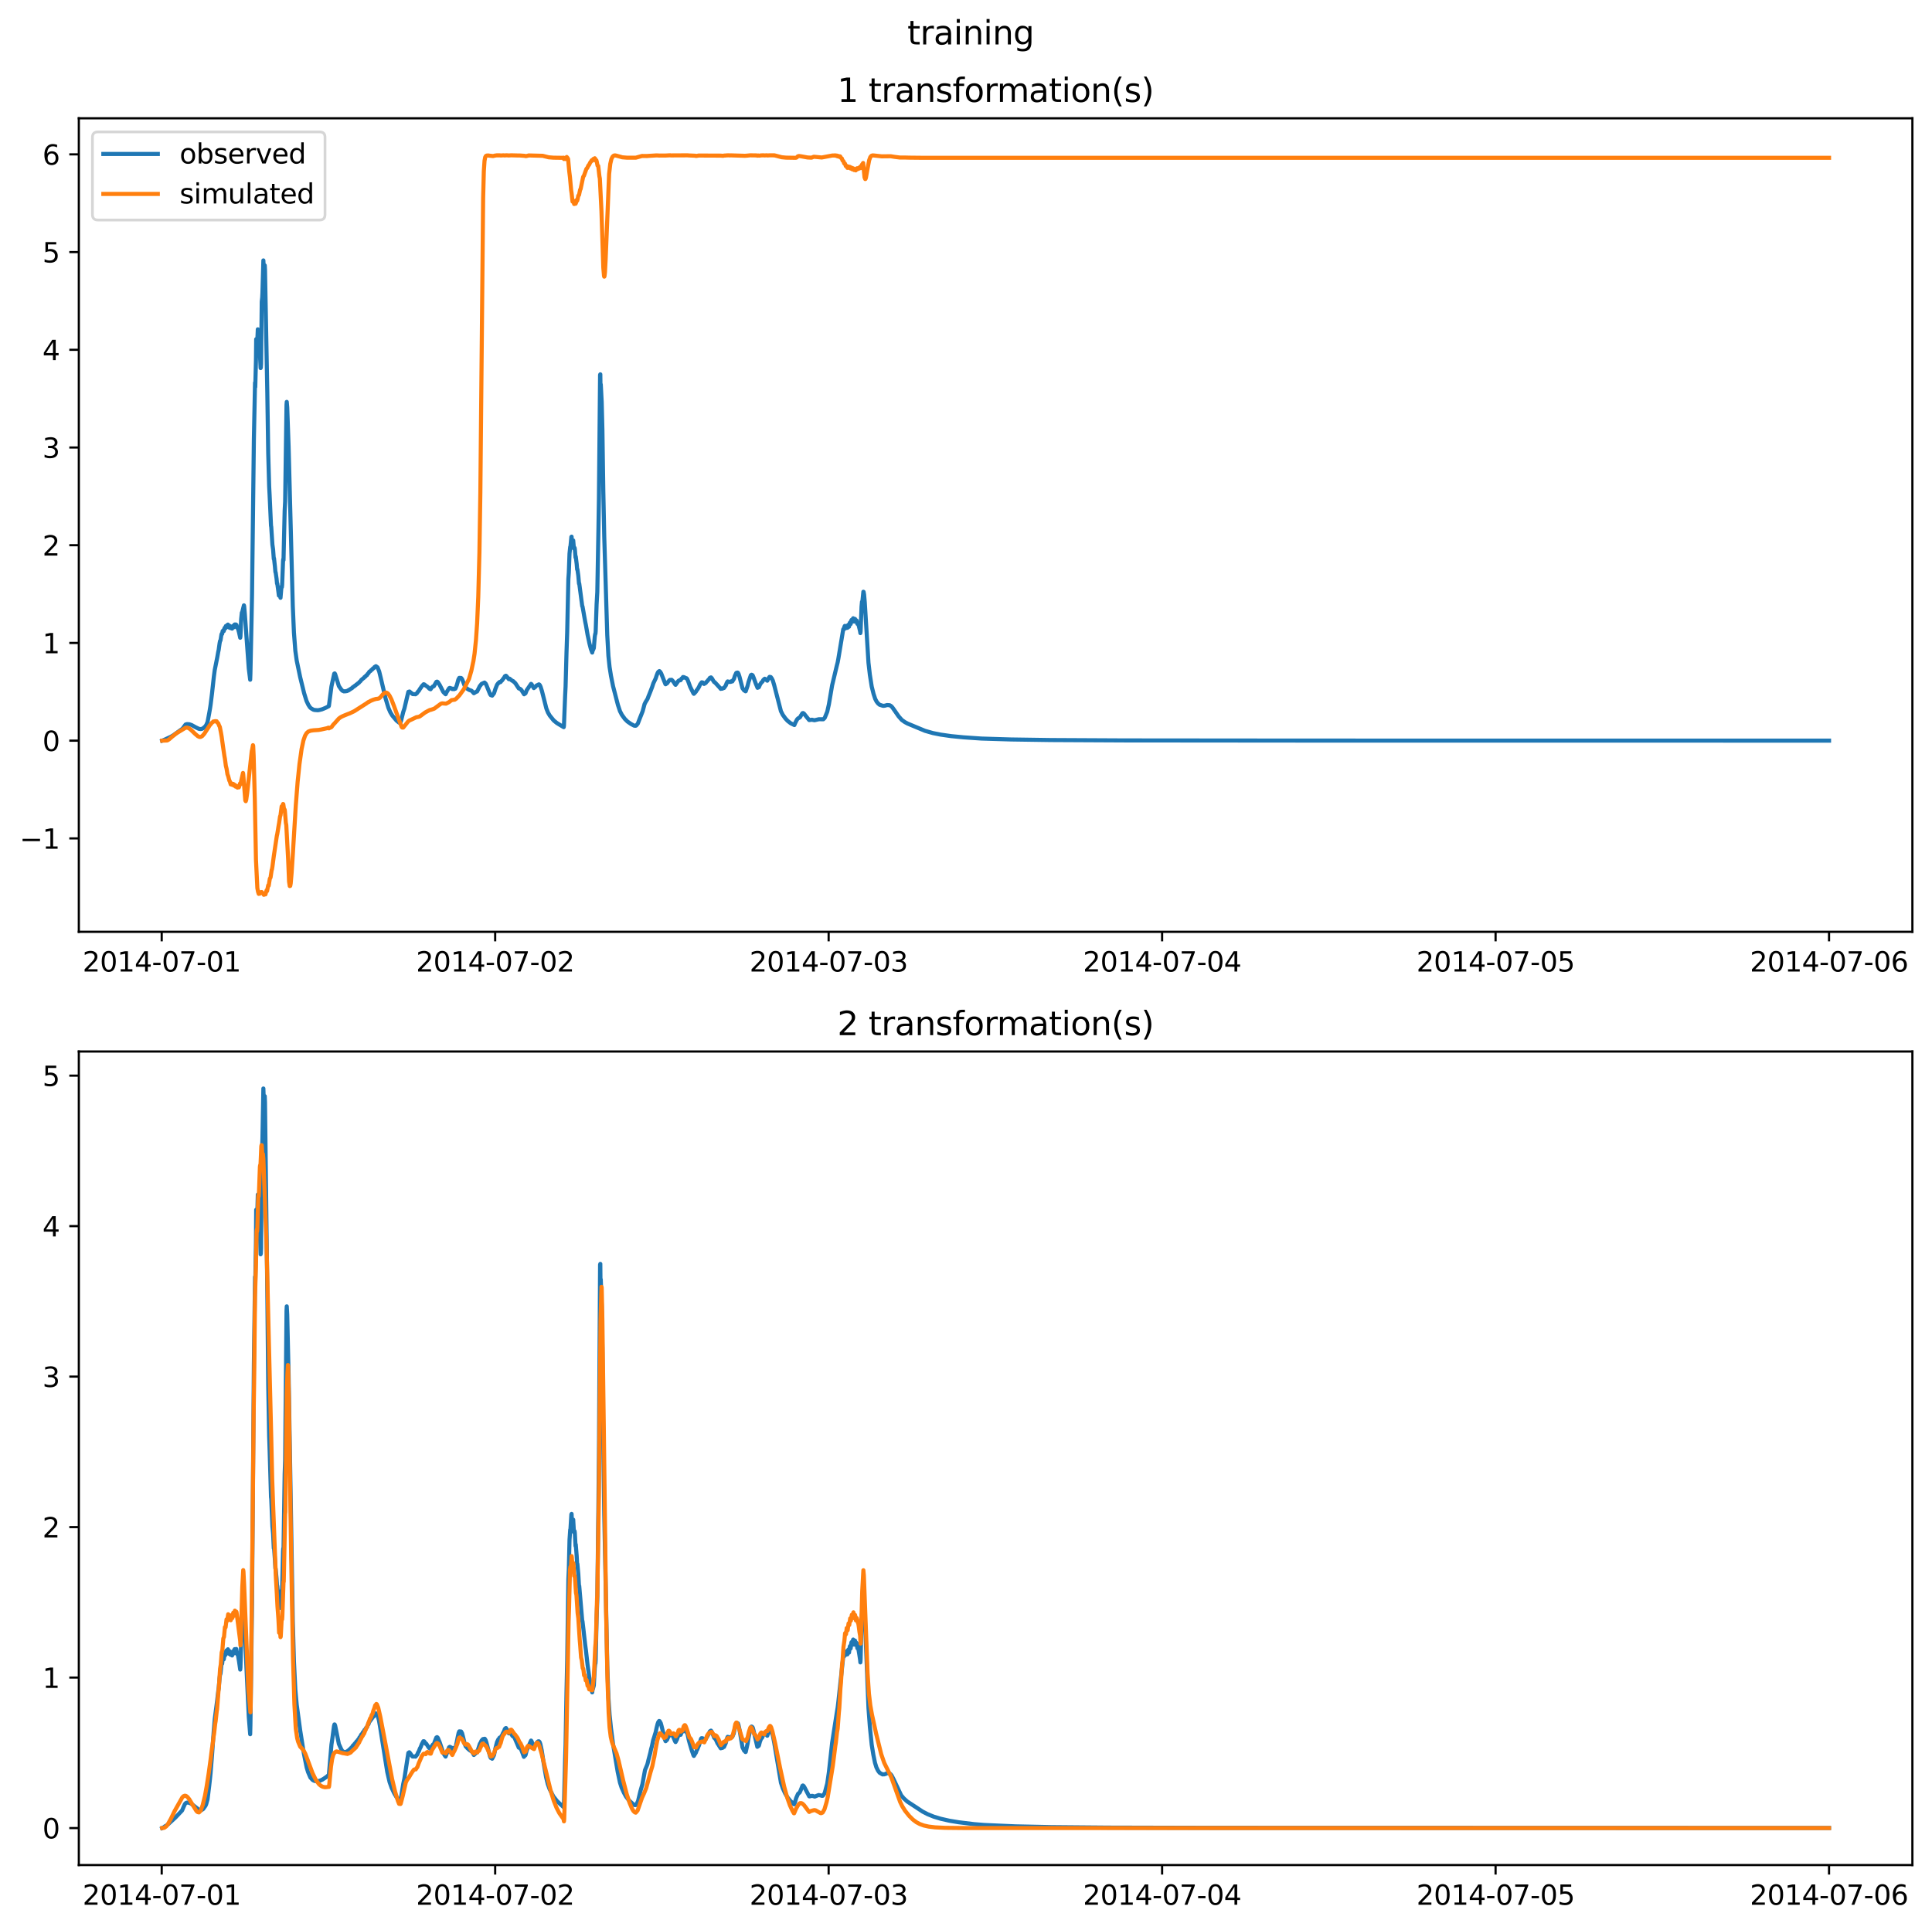 <?xml version="1.0" encoding="utf-8" standalone="no"?>
<!DOCTYPE svg PUBLIC "-//W3C//DTD SVG 1.1//EN"
  "http://www.w3.org/Graphics/SVG/1.1/DTD/svg11.dtd">
<svg xmlns:xlink="http://www.w3.org/1999/xlink" width="709.346pt" height="708.798pt" viewBox="0 0 709.346 708.798" xmlns="http://www.w3.org/2000/svg" version="1.1">
 <defs>
  <style type="text/css">*{stroke-linejoin: round; stroke-linecap: butt}</style>
 </defs>
 <g id="figure_1">
  <g id="patch_1">
   <path d="M 0 708.798 
L 709.346 708.798 
L 709.346 0 
L 0 0 
z
" style="fill: #ffffff"/>
  </g>
  <g id="axes_1">
   <g id="patch_2">
    <path d="M 28.942 342.2 
L 702.146 342.2 
L 702.146 43.44 
L 28.942 43.44 
z
" style="fill: #ffffff"/>
   </g>
   <g id="matplotlib.axis_1">
    <g id="xtick_1">
     <g id="line2d_1">
      <defs>
       <path id="md86c32392b" d="M 0 0 
L 0 3.5 
" style="stroke: #000000; stroke-width: 0.8"/>
      </defs>
      <g>
       <use xlink:href="#md86c32392b" x="59.372" y="342.2" style="stroke: #000000; stroke-width: 0.8"/>
      </g>
     </g>
     <g id="text_1">
      <!-- 2014-07-01 -->
      <g transform="translate(30.314 356.798) scale(0.1 -0.1)">
       <defs>
        <path id="DejaVuSans-32" d="M 1228 531 
L 3431 531 
L 3431 0 
L 469 0 
L 469 531 
Q 828 903 1448 1529 
Q 2069 2156 2228 2338 
Q 2531 2678 2651 2914 
Q 2772 3150 2772 3378 
Q 2772 3750 2511 3984 
Q 2250 4219 1831 4219 
Q 1534 4219 1204 4116 
Q 875 4013 500 3803 
L 500 4441 
Q 881 4594 1212 4672 
Q 1544 4750 1819 4750 
Q 2544 4750 2975 4387 
Q 3406 4025 3406 3419 
Q 3406 3131 3298 2873 
Q 3191 2616 2906 2266 
Q 2828 2175 2409 1742 
Q 1991 1309 1228 531 
z
" transform="scale(0.016)"/>
        <path id="DejaVuSans-30" d="M 2034 4250 
Q 1547 4250 1301 3770 
Q 1056 3291 1056 2328 
Q 1056 1369 1301 889 
Q 1547 409 2034 409 
Q 2525 409 2770 889 
Q 3016 1369 3016 2328 
Q 3016 3291 2770 3770 
Q 2525 4250 2034 4250 
z
M 2034 4750 
Q 2819 4750 3233 4129 
Q 3647 3509 3647 2328 
Q 3647 1150 3233 529 
Q 2819 -91 2034 -91 
Q 1250 -91 836 529 
Q 422 1150 422 2328 
Q 422 3509 836 4129 
Q 1250 4750 2034 4750 
z
" transform="scale(0.016)"/>
        <path id="DejaVuSans-31" d="M 794 531 
L 1825 531 
L 1825 4091 
L 703 3866 
L 703 4441 
L 1819 4666 
L 2450 4666 
L 2450 531 
L 3481 531 
L 3481 0 
L 794 0 
L 794 531 
z
" transform="scale(0.016)"/>
        <path id="DejaVuSans-34" d="M 2419 4116 
L 825 1625 
L 2419 1625 
L 2419 4116 
z
M 2253 4666 
L 3047 4666 
L 3047 1625 
L 3713 1625 
L 3713 1100 
L 3047 1100 
L 3047 0 
L 2419 0 
L 2419 1100 
L 313 1100 
L 313 1709 
L 2253 4666 
z
" transform="scale(0.016)"/>
        <path id="DejaVuSans-2d" d="M 313 2009 
L 1997 2009 
L 1997 1497 
L 313 1497 
L 313 2009 
z
" transform="scale(0.016)"/>
        <path id="DejaVuSans-37" d="M 525 4666 
L 3525 4666 
L 3525 4397 
L 1831 0 
L 1172 0 
L 2766 4134 
L 525 4134 
L 525 4666 
z
" transform="scale(0.016)"/>
       </defs>
       <use xlink:href="#DejaVuSans-32"/>
       <use xlink:href="#DejaVuSans-30" x="63.623"/>
       <use xlink:href="#DejaVuSans-31" x="127.246"/>
       <use xlink:href="#DejaVuSans-34" x="190.869"/>
       <use xlink:href="#DejaVuSans-2d" x="254.492"/>
       <use xlink:href="#DejaVuSans-30" x="290.576"/>
       <use xlink:href="#DejaVuSans-37" x="354.199"/>
       <use xlink:href="#DejaVuSans-2d" x="417.822"/>
       <use xlink:href="#DejaVuSans-30" x="453.906"/>
       <use xlink:href="#DejaVuSans-31" x="517.529"/>
      </g>
     </g>
    </g>
    <g id="xtick_2">
     <g id="line2d_2">
      <g>
       <use xlink:href="#md86c32392b" x="181.807" y="342.2" style="stroke: #000000; stroke-width: 0.8"/>
      </g>
     </g>
     <g id="text_2">
      <!-- 2014-07-02 -->
      <g transform="translate(152.749 356.798) scale(0.1 -0.1)">
       <use xlink:href="#DejaVuSans-32"/>
       <use xlink:href="#DejaVuSans-30" x="63.623"/>
       <use xlink:href="#DejaVuSans-31" x="127.246"/>
       <use xlink:href="#DejaVuSans-34" x="190.869"/>
       <use xlink:href="#DejaVuSans-2d" x="254.492"/>
       <use xlink:href="#DejaVuSans-30" x="290.576"/>
       <use xlink:href="#DejaVuSans-37" x="354.199"/>
       <use xlink:href="#DejaVuSans-2d" x="417.822"/>
       <use xlink:href="#DejaVuSans-30" x="453.906"/>
       <use xlink:href="#DejaVuSans-32" x="517.529"/>
      </g>
     </g>
    </g>
    <g id="xtick_3">
     <g id="line2d_3">
      <g>
       <use xlink:href="#md86c32392b" x="304.242" y="342.2" style="stroke: #000000; stroke-width: 0.8"/>
      </g>
     </g>
     <g id="text_3">
      <!-- 2014-07-03 -->
      <g transform="translate(275.184 356.798) scale(0.1 -0.1)">
       <defs>
        <path id="DejaVuSans-33" d="M 2597 2516 
Q 3050 2419 3304 2112 
Q 3559 1806 3559 1356 
Q 3559 666 3084 287 
Q 2609 -91 1734 -91 
Q 1441 -91 1130 -33 
Q 819 25 488 141 
L 488 750 
Q 750 597 1062 519 
Q 1375 441 1716 441 
Q 2309 441 2620 675 
Q 2931 909 2931 1356 
Q 2931 1769 2642 2001 
Q 2353 2234 1838 2234 
L 1294 2234 
L 1294 2753 
L 1863 2753 
Q 2328 2753 2575 2939 
Q 2822 3125 2822 3475 
Q 2822 3834 2567 4026 
Q 2313 4219 1838 4219 
Q 1578 4219 1281 4162 
Q 984 4106 628 3988 
L 628 4550 
Q 988 4650 1302 4700 
Q 1616 4750 1894 4750 
Q 2613 4750 3031 4423 
Q 3450 4097 3450 3541 
Q 3450 3153 3228 2886 
Q 3006 2619 2597 2516 
z
" transform="scale(0.016)"/>
       </defs>
       <use xlink:href="#DejaVuSans-32"/>
       <use xlink:href="#DejaVuSans-30" x="63.623"/>
       <use xlink:href="#DejaVuSans-31" x="127.246"/>
       <use xlink:href="#DejaVuSans-34" x="190.869"/>
       <use xlink:href="#DejaVuSans-2d" x="254.492"/>
       <use xlink:href="#DejaVuSans-30" x="290.576"/>
       <use xlink:href="#DejaVuSans-37" x="354.199"/>
       <use xlink:href="#DejaVuSans-2d" x="417.822"/>
       <use xlink:href="#DejaVuSans-30" x="453.906"/>
       <use xlink:href="#DejaVuSans-33" x="517.529"/>
      </g>
     </g>
    </g>
    <g id="xtick_4">
     <g id="line2d_4">
      <g>
       <use xlink:href="#md86c32392b" x="426.676" y="342.2" style="stroke: #000000; stroke-width: 0.8"/>
      </g>
     </g>
     <g id="text_4">
      <!-- 2014-07-04 -->
      <g transform="translate(397.619 356.798) scale(0.1 -0.1)">
       <use xlink:href="#DejaVuSans-32"/>
       <use xlink:href="#DejaVuSans-30" x="63.623"/>
       <use xlink:href="#DejaVuSans-31" x="127.246"/>
       <use xlink:href="#DejaVuSans-34" x="190.869"/>
       <use xlink:href="#DejaVuSans-2d" x="254.492"/>
       <use xlink:href="#DejaVuSans-30" x="290.576"/>
       <use xlink:href="#DejaVuSans-37" x="354.199"/>
       <use xlink:href="#DejaVuSans-2d" x="417.822"/>
       <use xlink:href="#DejaVuSans-30" x="453.906"/>
       <use xlink:href="#DejaVuSans-34" x="517.529"/>
      </g>
     </g>
    </g>
    <g id="xtick_5">
     <g id="line2d_5">
      <g>
       <use xlink:href="#md86c32392b" x="549.111" y="342.2" style="stroke: #000000; stroke-width: 0.8"/>
      </g>
     </g>
     <g id="text_5">
      <!-- 2014-07-05 -->
      <g transform="translate(520.053 356.798) scale(0.1 -0.1)">
       <defs>
        <path id="DejaVuSans-35" d="M 691 4666 
L 3169 4666 
L 3169 4134 
L 1269 4134 
L 1269 2991 
Q 1406 3038 1543 3061 
Q 1681 3084 1819 3084 
Q 2600 3084 3056 2656 
Q 3513 2228 3513 1497 
Q 3513 744 3044 326 
Q 2575 -91 1722 -91 
Q 1428 -91 1123 -41 
Q 819 9 494 109 
L 494 744 
Q 775 591 1075 516 
Q 1375 441 1709 441 
Q 2250 441 2565 725 
Q 2881 1009 2881 1497 
Q 2881 1984 2565 2268 
Q 2250 2553 1709 2553 
Q 1456 2553 1204 2497 
Q 953 2441 691 2322 
L 691 4666 
z
" transform="scale(0.016)"/>
       </defs>
       <use xlink:href="#DejaVuSans-32"/>
       <use xlink:href="#DejaVuSans-30" x="63.623"/>
       <use xlink:href="#DejaVuSans-31" x="127.246"/>
       <use xlink:href="#DejaVuSans-34" x="190.869"/>
       <use xlink:href="#DejaVuSans-2d" x="254.492"/>
       <use xlink:href="#DejaVuSans-30" x="290.576"/>
       <use xlink:href="#DejaVuSans-37" x="354.199"/>
       <use xlink:href="#DejaVuSans-2d" x="417.822"/>
       <use xlink:href="#DejaVuSans-30" x="453.906"/>
       <use xlink:href="#DejaVuSans-35" x="517.529"/>
      </g>
     </g>
    </g>
    <g id="xtick_6">
     <g id="line2d_6">
      <g>
       <use xlink:href="#md86c32392b" x="671.546" y="342.2" style="stroke: #000000; stroke-width: 0.8"/>
      </g>
     </g>
     <g id="text_6">
      <!-- 2014-07-06 -->
      <g transform="translate(642.488 356.798) scale(0.1 -0.1)">
       <defs>
        <path id="DejaVuSans-36" d="M 2113 2584 
Q 1688 2584 1439 2293 
Q 1191 2003 1191 1497 
Q 1191 994 1439 701 
Q 1688 409 2113 409 
Q 2538 409 2786 701 
Q 3034 994 3034 1497 
Q 3034 2003 2786 2293 
Q 2538 2584 2113 2584 
z
M 3366 4563 
L 3366 3988 
Q 3128 4100 2886 4159 
Q 2644 4219 2406 4219 
Q 1781 4219 1451 3797 
Q 1122 3375 1075 2522 
Q 1259 2794 1537 2939 
Q 1816 3084 2150 3084 
Q 2853 3084 3261 2657 
Q 3669 2231 3669 1497 
Q 3669 778 3244 343 
Q 2819 -91 2113 -91 
Q 1303 -91 875 529 
Q 447 1150 447 2328 
Q 447 3434 972 4092 
Q 1497 4750 2381 4750 
Q 2619 4750 2861 4703 
Q 3103 4656 3366 4563 
z
" transform="scale(0.016)"/>
       </defs>
       <use xlink:href="#DejaVuSans-32"/>
       <use xlink:href="#DejaVuSans-30" x="63.623"/>
       <use xlink:href="#DejaVuSans-31" x="127.246"/>
       <use xlink:href="#DejaVuSans-34" x="190.869"/>
       <use xlink:href="#DejaVuSans-2d" x="254.492"/>
       <use xlink:href="#DejaVuSans-30" x="290.576"/>
       <use xlink:href="#DejaVuSans-37" x="354.199"/>
       <use xlink:href="#DejaVuSans-2d" x="417.822"/>
       <use xlink:href="#DejaVuSans-30" x="453.906"/>
       <use xlink:href="#DejaVuSans-36" x="517.529"/>
      </g>
     </g>
    </g>
   </g>
   <g id="matplotlib.axis_2">
    <g id="ytick_1">
     <g id="line2d_7">
      <defs>
       <path id="m4ab8044913" d="M 0 0 
L -3.5 0 
" style="stroke: #000000; stroke-width: 0.8"/>
      </defs>
      <g>
       <use xlink:href="#m4ab8044913" x="28.942" y="307.888" style="stroke: #000000; stroke-width: 0.8"/>
      </g>
     </g>
     <g id="text_7">
      <!-- −1 -->
      <g transform="translate(7.2 311.688) scale(0.1 -0.1)">
       <defs>
        <path id="DejaVuSans-2212" d="M 678 2272 
L 4684 2272 
L 4684 1741 
L 678 1741 
L 678 2272 
z
" transform="scale(0.016)"/>
       </defs>
       <use xlink:href="#DejaVuSans-2212"/>
       <use xlink:href="#DejaVuSans-31" x="83.789"/>
      </g>
     </g>
    </g>
    <g id="ytick_2">
     <g id="line2d_8">
      <g>
       <use xlink:href="#m4ab8044913" x="28.942" y="272.003" style="stroke: #000000; stroke-width: 0.8"/>
      </g>
     </g>
     <g id="text_8">
      <!-- 0 -->
      <g transform="translate(15.58 275.802) scale(0.1 -0.1)">
       <use xlink:href="#DejaVuSans-30"/>
      </g>
     </g>
    </g>
    <g id="ytick_3">
     <g id="line2d_9">
      <g>
       <use xlink:href="#m4ab8044913" x="28.942" y="236.117" style="stroke: #000000; stroke-width: 0.8"/>
      </g>
     </g>
     <g id="text_9">
      <!-- 1 -->
      <g transform="translate(15.58 239.916) scale(0.1 -0.1)">
       <use xlink:href="#DejaVuSans-31"/>
      </g>
     </g>
    </g>
    <g id="ytick_4">
     <g id="line2d_10">
      <g>
       <use xlink:href="#m4ab8044913" x="28.942" y="200.231" style="stroke: #000000; stroke-width: 0.8"/>
      </g>
     </g>
     <g id="text_10">
      <!-- 2 -->
      <g transform="translate(15.58 204.03) scale(0.1 -0.1)">
       <use xlink:href="#DejaVuSans-32"/>
      </g>
     </g>
    </g>
    <g id="ytick_5">
     <g id="line2d_11">
      <g>
       <use xlink:href="#m4ab8044913" x="28.942" y="164.345" style="stroke: #000000; stroke-width: 0.8"/>
      </g>
     </g>
     <g id="text_11">
      <!-- 3 -->
      <g transform="translate(15.58 168.144) scale(0.1 -0.1)">
       <use xlink:href="#DejaVuSans-33"/>
      </g>
     </g>
    </g>
    <g id="ytick_6">
     <g id="line2d_12">
      <g>
       <use xlink:href="#m4ab8044913" x="28.942" y="128.459" style="stroke: #000000; stroke-width: 0.8"/>
      </g>
     </g>
     <g id="text_12">
      <!-- 4 -->
      <g transform="translate(15.58 132.259) scale(0.1 -0.1)">
       <use xlink:href="#DejaVuSans-34"/>
      </g>
     </g>
    </g>
    <g id="ytick_7">
     <g id="line2d_13">
      <g>
       <use xlink:href="#m4ab8044913" x="28.942" y="92.574" style="stroke: #000000; stroke-width: 0.8"/>
      </g>
     </g>
     <g id="text_13">
      <!-- 5 -->
      <g transform="translate(15.58 96.373) scale(0.1 -0.1)">
       <use xlink:href="#DejaVuSans-35"/>
      </g>
     </g>
    </g>
    <g id="ytick_8">
     <g id="line2d_14">
      <g>
       <use xlink:href="#m4ab8044913" x="28.942" y="56.688" style="stroke: #000000; stroke-width: 0.8"/>
      </g>
     </g>
     <g id="text_14">
      <!-- 6 -->
      <g transform="translate(15.58 60.487) scale(0.1 -0.1)">
       <use xlink:href="#DejaVuSans-36"/>
      </g>
     </g>
    </g>
   </g>
   <g id="line2d_15">
    <path d="M 59.542 272 
L 60.478 271.616 
L 62.773 270.54 
L 63.709 269.976 
L 67.024 267.591 
L 68.13 266.079 
L 68.64 265.927 
L 69.49 265.979 
L 70.34 266.261 
L 71.871 267.106 
L 72.976 267.639 
L 73.571 267.74 
L 74.081 267.681 
L 74.677 267.394 
L 75.527 266.591 
L 75.867 265.951 
L 76.207 265.129 
L 76.802 261.983 
L 77.142 260.001 
L 77.312 258.89 
L 77.823 254.824 
L 78.503 248.626 
L 78.843 246.046 
L 79.778 241.365 
L 80.118 239.426 
L 80.288 238.678 
L 80.628 236.244 
L 80.798 235.375 
L 80.883 235.342 
L 80.968 235.122 
L 81.309 233.004 
L 81.394 232.762 
L 81.564 232.818 
L 81.734 231.768 
L 81.819 231.702 
L 81.989 231.461 
L 82.159 231.766 
L 82.414 230.71 
L 82.584 230.46 
L 82.754 230.745 
L 82.924 229.904 
L 83.179 229.804 
L 83.349 230.216 
L 83.519 229.48 
L 83.604 229.491 
L 83.689 229.369 
L 83.859 229.889 
L 84.029 230.425 
L 84.199 229.792 
L 84.369 229.852 
L 84.624 230.678 
L 84.795 230.081 
L 85.05 230.346 
L 85.22 230.852 
L 85.39 230.082 
L 85.475 230.062 
L 85.56 229.889 
L 85.645 229.988 
L 85.815 230.381 
L 85.985 229.524 
L 86.07 229.5 
L 86.155 229.343 
L 86.41 229.897 
L 86.58 229.322 
L 86.835 229.512 
L 87.09 230.563 
L 87.175 230.325 
L 87.345 230.679 
L 87.515 231.322 
L 87.77 232.29 
L 88.195 234.214 
L 88.28 233.715 
L 88.536 227.418 
L 88.791 224.992 
L 88.876 225.038 
L 89.556 222.305 
L 89.641 222.613 
L 89.896 225.552 
L 91.341 245.473 
L 91.852 249.628 
L 91.937 247.499 
L 92.362 227.272 
L 92.532 218.336 
L 93.212 161.374 
L 93.637 140.533 
L 93.722 142.134 
L 93.977 132.33 
L 94.062 124.551 
L 94.147 125.5 
L 94.232 126.1 
L 94.317 128.649 
L 94.657 120.934 
L 94.742 121.829 
L 94.912 127.674 
L 94.997 127.185 
L 95.082 127.334 
L 95.252 126.081 
L 95.678 135.183 
L 95.763 134.997 
L 95.848 133.695 
L 96.103 110.79 
L 96.273 109.196 
L 96.358 107.489 
L 96.698 95.637 
L 96.953 100.414 
L 97.038 99.858 
L 97.208 97.46 
L 97.293 98.991 
L 98.143 144.179 
L 98.483 166.508 
L 98.823 178.556 
L 98.994 181.881 
L 99.504 193.055 
L 99.589 193.508 
L 100.014 200.011 
L 100.269 201.808 
L 100.524 205.273 
L 100.609 205.051 
L 100.949 208.16 
L 101.119 210.099 
L 101.204 210.163 
L 101.544 212.527 
L 101.714 214.308 
L 101.799 214.253 
L 102.224 217.359 
L 102.394 218.727 
L 102.48 218.134 
L 102.565 218.346 
L 102.65 218.276 
L 102.735 218.329 
L 102.99 219.54 
L 103.33 215.511 
L 103.415 215.358 
L 103.5 215.625 
L 103.585 214.785 
L 103.925 205.941 
L 104.01 205.299 
L 104.095 205.7 
L 104.265 198.149 
L 104.52 187.47 
L 104.69 184.203 
L 105.2 148.669 
L 105.285 147.589 
L 105.455 149.612 
L 105.965 164.118 
L 107.496 222.521 
L 107.921 232.305 
L 108.431 238.967 
L 108.941 242.599 
L 110.217 248.718 
L 111.662 254.585 
L 112.512 257.349 
L 113.193 258.799 
L 113.788 259.735 
L 114.213 260.128 
L 115.063 260.625 
L 115.488 260.737 
L 116.594 260.824 
L 116.934 260.797 
L 117.189 260.744 
L 117.529 260.671 
L 117.869 260.587 
L 118.209 260.502 
L 118.464 260.393 
L 118.804 260.27 
L 119.059 260.146 
L 119.399 260.019 
L 119.654 259.883 
L 119.994 259.738 
L 120.25 259.574 
L 120.59 259.403 
L 120.675 259.381 
L 120.76 259.224 
L 121.695 252.099 
L 122.12 250.108 
L 122.715 247.407 
L 122.885 247.302 
L 123.055 247.568 
L 123.48 248.927 
L 124.416 251.952 
L 125.266 253.179 
L 125.691 253.648 
L 125.946 253.761 
L 126.286 253.91 
L 126.541 253.86 
L 126.966 253.884 
L 127.222 253.781 
L 127.477 253.783 
L 127.817 253.517 
L 128.072 253.491 
L 128.412 253.179 
L 128.752 253.025 
L 129.007 252.808 
L 129.262 252.717 
L 129.602 252.298 
L 129.942 252.163 
L 130.282 251.826 
L 130.537 251.723 
L 130.878 251.353 
L 131.133 251.272 
L 131.473 250.898 
L 131.728 250.798 
L 132.068 250.357 
L 132.323 250.188 
L 132.663 249.691 
L 133.088 249.354 
L 133.343 249.122 
L 133.598 248.98 
L 133.853 248.588 
L 134.108 248.529 
L 134.279 248.286 
L 134.449 248.059 
L 134.704 247.972 
L 134.874 247.683 
L 135.044 247.406 
L 135.299 247.243 
L 135.469 246.897 
L 135.639 246.632 
L 136.064 246.419 
L 136.319 246.049 
L 136.574 245.928 
L 136.659 245.882 
L 136.914 245.497 
L 137.169 245.409 
L 137.254 245.363 
L 137.509 244.951 
L 137.679 244.866 
L 138.02 244.651 
L 138.615 245.088 
L 139.21 246.553 
L 139.805 248.976 
L 141.591 256.591 
L 142.611 259.955 
L 143.291 261.55 
L 144.056 262.81 
L 145.587 264.633 
L 146.522 265.382 
L 146.692 265.373 
L 147.117 265.058 
L 147.287 264.544 
L 148.052 261.478 
L 148.478 260.194 
L 149.923 254.088 
L 150.348 253.953 
L 151.538 254.91 
L 152.389 254.937 
L 152.559 254.974 
L 153.069 254.576 
L 153.239 254.35 
L 153.494 253.937 
L 153.749 253.751 
L 154.174 253.015 
L 154.514 252.555 
L 154.854 252.023 
L 155.535 251.287 
L 155.79 251.348 
L 156.385 251.836 
L 156.64 251.991 
L 156.98 252.228 
L 157.66 252.924 
L 158.085 253.127 
L 158.51 252.517 
L 158.765 252.264 
L 158.935 252.102 
L 159.276 252.034 
L 160.211 250.416 
L 160.466 250.322 
L 160.721 250.453 
L 161.401 251.487 
L 162.762 254.118 
L 163.102 254.471 
L 163.612 254.957 
L 163.697 254.797 
L 164.037 254.105 
L 164.887 252.744 
L 165.142 252.627 
L 165.652 252.791 
L 166.078 253.063 
L 166.248 252.905 
L 166.673 253.094 
L 167.013 252.947 
L 167.183 252.922 
L 167.353 252.587 
L 167.693 251.702 
L 167.948 250.823 
L 168.288 249.571 
L 168.628 248.944 
L 168.883 248.959 
L 169.138 248.973 
L 169.308 248.98 
L 169.649 249.383 
L 169.989 250.215 
L 170.669 252.024 
L 171.009 252.565 
L 171.179 252.61 
L 171.604 252.964 
L 171.944 253.179 
L 172.454 253.442 
L 172.964 253.593 
L 173.22 253.749 
L 173.985 254.585 
L 174.835 254.05 
L 175.175 253.949 
L 176.195 251.904 
L 176.45 251.656 
L 176.791 251.16 
L 177.896 250.655 
L 178.321 251.056 
L 178.576 251.572 
L 179.256 253.251 
L 179.936 254.936 
L 180.192 255.29 
L 180.362 255.257 
L 180.702 255.469 
L 181.382 254.597 
L 181.892 252.994 
L 182.487 251.499 
L 182.997 250.812 
L 183.167 250.782 
L 183.422 250.449 
L 183.763 250.507 
L 184.103 250.076 
L 184.358 249.864 
L 184.698 249.341 
L 185.038 248.952 
L 185.378 248.339 
L 185.718 248.156 
L 185.888 248.241 
L 186.823 249.42 
L 187.078 249.229 
L 187.929 249.9 
L 188.184 250.063 
L 188.354 250.097 
L 189.204 250.888 
L 190.479 252.831 
L 190.905 252.933 
L 191.415 253.372 
L 192.435 254.977 
L 192.69 254.755 
L 192.945 254.616 
L 193.37 253.501 
L 194.986 251.142 
L 195.156 251.271 
L 196.006 252.708 
L 196.091 252.623 
L 196.261 252.381 
L 196.516 252.326 
L 196.686 252.095 
L 196.941 251.786 
L 197.877 251.321 
L 198.132 251.501 
L 198.472 252.181 
L 198.982 253.794 
L 200.597 260.175 
L 201.192 261.67 
L 201.873 262.828 
L 203.318 264.601 
L 204.423 265.501 
L 205.274 266.033 
L 206.974 267.045 
L 207.059 266.524 
L 207.484 255.613 
L 207.654 252.149 
L 207.994 239.685 
L 208.249 232.116 
L 208.675 212.704 
L 208.845 210.285 
L 209.1 203.325 
L 209.355 200.856 
L 209.44 200.796 
L 209.78 197.181 
L 209.865 197.085 
L 210.035 199.695 
L 210.12 199.547 
L 210.29 198.412 
L 210.46 198.456 
L 210.715 201.441 
L 210.8 201.048 
L 210.885 201.119 
L 210.97 201.195 
L 211.055 201.675 
L 211.31 204.729 
L 211.395 204.37 
L 211.735 207.134 
L 211.905 209.144 
L 211.991 209.016 
L 212.331 211.43 
L 212.586 214.342 
L 212.671 214.258 
L 213.776 222.645 
L 213.861 222.685 
L 214.201 224.56 
L 214.456 226.043 
L 214.881 228.434 
L 215.136 229.647 
L 215.477 231.642 
L 215.732 233.122 
L 216.072 234.663 
L 216.412 236.292 
L 216.922 238.283 
L 217.432 239.647 
L 217.602 238.784 
L 217.687 238.822 
L 218.027 238.005 
L 218.367 233.865 
L 218.537 232.789 
L 218.622 232.761 
L 218.707 231.856 
L 219.048 221.943 
L 219.303 217.412 
L 219.728 194.115 
L 219.898 183.115 
L 220.323 137.649 
L 220.408 137.464 
L 220.493 143.663 
L 220.578 141.163 
L 220.918 147.693 
L 221.173 157.716 
L 221.513 180.617 
L 221.853 197.142 
L 222.959 233.205 
L 223.384 240.882 
L 223.809 244.953 
L 224.319 248.172 
L 225.084 251.996 
L 226.87 258.876 
L 227.635 261.181 
L 228.315 262.51 
L 229.42 264.026 
L 230.356 264.96 
L 231.631 265.856 
L 232.821 266.485 
L 233.332 266.543 
L 233.587 266.449 
L 234.182 265.738 
L 234.862 263.949 
L 235.372 262.671 
L 235.967 261.159 
L 236.648 258.587 
L 236.988 257.892 
L 237.753 256.65 
L 238.093 255.722 
L 238.348 255.106 
L 238.773 254.048 
L 239.453 252.257 
L 239.878 250.955 
L 240.729 249.163 
L 241.069 248.132 
L 241.409 247.24 
L 241.664 246.762 
L 242.089 246.446 
L 242.429 246.756 
L 242.769 247.344 
L 244.3 251.213 
L 244.385 251.296 
L 244.725 251.041 
L 244.98 250.9 
L 245.405 250.24 
L 245.915 249.694 
L 246.595 249.65 
L 247.19 250.274 
L 247.956 251.45 
L 248.041 251.5 
L 249.061 250.058 
L 249.486 249.807 
L 249.826 249.827 
L 249.911 249.764 
L 250.251 249.173 
L 250.506 249.067 
L 250.762 248.632 
L 251.102 248.679 
L 251.357 248.786 
L 251.697 248.987 
L 252.037 249.066 
L 252.292 249.338 
L 252.632 250.114 
L 253.397 252.21 
L 254.588 254.609 
L 254.758 254.802 
L 255.523 253.992 
L 255.778 253.502 
L 256.033 253.241 
L 256.458 252.569 
L 256.713 252.096 
L 257.053 251.342 
L 257.648 250.563 
L 258.074 250.663 
L 258.499 251.182 
L 258.839 250.931 
L 259.094 250.838 
L 259.434 250.364 
L 259.689 250.158 
L 260.029 249.713 
L 260.284 249.49 
L 260.624 248.948 
L 261.049 248.767 
L 261.39 249.128 
L 261.9 250.018 
L 262.24 250.51 
L 262.41 250.52 
L 264.11 252.364 
L 264.45 252.766 
L 264.62 252.99 
L 264.961 252.842 
L 265.216 252.91 
L 265.556 252.706 
L 265.811 252.672 
L 266.491 251.708 
L 266.831 250.758 
L 267.171 250.246 
L 267.426 250.342 
L 267.766 250.446 
L 267.936 250.367 
L 268.276 250.423 
L 268.532 250.176 
L 268.872 250.265 
L 269.212 249.693 
L 269.467 249.336 
L 269.807 248.228 
L 270.317 247.123 
L 270.742 246.985 
L 270.912 247.035 
L 271.167 247.486 
L 271.507 248.534 
L 272.613 252.772 
L 272.783 252.975 
L 273.208 253.559 
L 273.378 253.61 
L 273.718 253.88 
L 273.803 253.85 
L 274.483 251.862 
L 274.823 250.478 
L 275.674 247.972 
L 275.929 247.795 
L 276.184 247.884 
L 276.354 248.02 
L 276.694 248.843 
L 277.459 250.969 
L 278.139 252.604 
L 278.309 252.428 
L 278.564 252.424 
L 278.649 252.333 
L 279.075 251.339 
L 279.585 250.606 
L 279.925 250.335 
L 280.265 249.692 
L 280.605 249.41 
L 280.775 249.256 
L 281.71 249.992 
L 282.135 249.157 
L 282.561 248.563 
L 282.986 248.646 
L 283.326 249.097 
L 283.751 249.943 
L 284.261 251.661 
L 286.727 261.188 
L 287.407 262.516 
L 288.342 263.826 
L 289.192 264.744 
L 290.298 265.605 
L 291.658 266.272 
L 291.913 265.631 
L 292.253 264.936 
L 292.678 264.167 
L 293.018 263.824 
L 293.699 263.431 
L 294.124 262.697 
L 294.634 261.908 
L 294.889 261.865 
L 295.229 262.121 
L 296.164 263.308 
L 297.1 264.437 
L 297.355 264.416 
L 298.12 264.306 
L 298.545 264.413 
L 299.055 264.507 
L 299.735 264.345 
L 300.671 264.128 
L 302.286 264.149 
L 302.796 263.647 
L 303.732 261.364 
L 304.327 258.692 
L 304.582 257.218 
L 305.517 251.691 
L 307.217 244.568 
L 307.558 243.241 
L 307.813 241.866 
L 309.598 231.101 
L 309.683 230.974 
L 309.853 231.12 
L 310.023 230.156 
L 310.193 229.858 
L 310.278 229.942 
L 310.533 230.696 
L 310.703 229.905 
L 310.874 229.893 
L 311.129 230.58 
L 311.299 229.623 
L 311.469 229.457 
L 311.724 230.169 
L 311.979 228.807 
L 312.064 228.616 
L 312.149 228.745 
L 312.319 229.185 
L 312.574 227.804 
L 312.659 227.669 
L 312.914 228.31 
L 313.169 227.173 
L 313.254 227.049 
L 313.424 227.639 
L 313.594 228.26 
L 313.764 227.276 
L 313.934 227.298 
L 314.189 228.325 
L 314.36 227.787 
L 314.53 227.901 
L 314.785 229.119 
L 314.955 228.849 
L 315.21 229.486 
L 315.465 230.473 
L 315.805 231.911 
L 315.89 232.499 
L 315.975 231.798 
L 316.315 222.794 
L 316.485 220.986 
L 316.57 221.002 
L 316.655 220.641 
L 316.995 217.311 
L 317.08 217.371 
L 317.25 218.334 
L 317.505 221.209 
L 318.866 243.381 
L 319.376 247.813 
L 320.056 252.137 
L 320.736 254.846 
L 321.331 256.641 
L 321.842 257.639 
L 322.352 258.297 
L 322.947 258.814 
L 324.137 259.193 
L 324.477 259.216 
L 324.732 259.162 
L 325.073 259.123 
L 325.328 259.022 
L 325.668 258.928 
L 326.603 258.976 
L 327.113 259.245 
L 327.623 259.757 
L 328.559 261.084 
L 329.919 263.049 
L 331.109 264.397 
L 332.215 265.179 
L 333.235 265.726 
L 339.612 268.386 
L 342.502 269.212 
L 345.308 269.771 
L 349.219 270.334 
L 353.726 270.773 
L 360.358 271.229 
L 371.156 271.561 
L 385.78 271.776 
L 412.817 271.913 
L 481.007 271.974 
L 671.546 271.992 
L 671.546 271.992 
" clip-path="url(#p0dfadd7784)" style="fill: none; stroke: #1f77b4; stroke-width: 1.5; stroke-linecap: square"/>
   </g>
   <g id="line2d_16">
    <path d="M 59.542 272.003 
L 61.413 271.926 
L 62.093 271.502 
L 63.283 270.464 
L 64.814 269.257 
L 68.13 267.256 
L 68.725 267.213 
L 69.32 267.427 
L 70 267.924 
L 71.701 269.566 
L 72.636 270.36 
L 73.231 270.641 
L 73.656 270.64 
L 74.252 270.32 
L 75.017 269.45 
L 76.377 267.352 
L 77.057 266.283 
L 77.312 266.024 
L 77.823 265.401 
L 77.993 265.279 
L 78.333 264.942 
L 78.588 264.97 
L 79.013 264.828 
L 79.183 264.909 
L 79.523 264.867 
L 79.778 265.357 
L 80.118 265.581 
L 80.458 266.472 
L 80.713 266.949 
L 81.138 269.123 
L 81.394 270.614 
L 81.819 273.735 
L 82.074 275.484 
L 82.414 277.78 
L 82.584 278.68 
L 82.924 281.228 
L 83.179 282.256 
L 83.519 284.356 
L 83.774 285.017 
L 84.199 286.666 
L 84.284 286.693 
L 84.454 287.208 
L 84.709 288.069 
L 84.795 288.046 
L 85.05 287.695 
L 85.305 288.245 
L 85.475 288.036 
L 85.645 287.88 
L 85.9 288.513 
L 85.985 288.495 
L 86.24 288.238 
L 86.495 288.882 
L 86.58 288.873 
L 86.835 288.648 
L 87.175 289.239 
L 87.43 288.921 
L 87.685 289.161 
L 87.855 288.78 
L 88.11 287.756 
L 88.28 288.002 
L 89.216 283.851 
L 89.301 284.293 
L 90.066 293.997 
L 90.236 294.232 
L 90.406 293.696 
L 90.746 291.262 
L 92.447 275.77 
L 92.532 275.538 
L 92.872 273.659 
L 92.957 273.88 
L 93.127 277.568 
L 93.552 293.378 
L 93.977 315.673 
L 94.487 326.132 
L 94.742 327.488 
L 94.997 328.268 
L 95.082 328.072 
L 95.252 328.139 
L 95.337 328.208 
L 95.508 327.958 
L 95.593 327.889 
L 95.763 327.631 
L 95.933 327.912 
L 96.018 327.861 
L 96.103 327.6 
L 96.443 328.099 
L 96.613 328.22 
L 96.698 328.129 
L 96.868 328.62 
L 97.293 328.049 
L 97.463 328.458 
L 97.888 326.937 
L 97.973 327.168 
L 98.058 327.234 
L 98.313 325.914 
L 98.483 325.107 
L 98.653 325.263 
L 98.909 323.642 
L 99.079 322.659 
L 99.334 322.262 
L 99.759 319.421 
L 99.844 319.326 
L 100.014 318.318 
L 100.524 314.433 
L 101.629 307.043 
L 101.799 306.283 
L 102.309 303.162 
L 102.48 302.211 
L 102.82 299.852 
L 102.99 299.417 
L 103.415 296.129 
L 103.5 296.305 
L 103.585 296.456 
L 103.925 295.267 
L 104.01 295.316 
L 104.265 297.053 
L 104.435 297.21 
L 104.52 297.315 
L 104.605 297.889 
L 104.945 302.103 
L 105.115 303.027 
L 105.795 315.588 
L 106.136 323.795 
L 106.391 325.401 
L 106.561 325.344 
L 106.731 324.432 
L 107.071 320.513 
L 107.496 313.96 
L 108.601 295.806 
L 109.281 287.083 
L 109.962 280.539 
L 110.727 275.119 
L 111.407 271.919 
L 112.002 270.198 
L 112.597 269.205 
L 113.193 268.675 
L 114.043 268.343 
L 115.148 268.188 
L 116.934 268.073 
L 117.869 267.917 
L 120.079 267.429 
L 120.59 267.221 
L 120.76 267.488 
L 120.845 267.42 
L 121.695 267.041 
L 122.375 266.106 
L 122.8 265.681 
L 124.416 263.874 
L 125.011 263.432 
L 125.606 263.111 
L 126.286 262.807 
L 127.902 262.153 
L 128.327 262.007 
L 130.027 261.203 
L 133.938 258.702 
L 134.364 258.444 
L 135.214 257.822 
L 135.469 257.751 
L 135.979 257.426 
L 136.149 257.369 
L 136.574 257.16 
L 136.744 257.128 
L 137.169 256.914 
L 137.339 256.898 
L 137.935 256.701 
L 138.53 256.626 
L 139.125 256.507 
L 139.635 256.107 
L 140.485 255.097 
L 141.165 254.481 
L 141.676 254.334 
L 142.101 254.457 
L 142.526 254.807 
L 143.036 255.507 
L 143.716 256.856 
L 144.651 259.28 
L 147.457 266.971 
L 147.712 267.201 
L 148.052 267.191 
L 148.903 266.138 
L 149.838 264.96 
L 150.263 264.629 
L 150.943 264.315 
L 151.964 263.829 
L 152.899 263.382 
L 153.069 263.356 
L 153.324 263.336 
L 154.004 263.159 
L 154.599 262.757 
L 156.13 261.618 
L 156.3 261.539 
L 157.065 261.123 
L 157.745 260.771 
L 158 260.694 
L 158.17 260.685 
L 159.446 260.24 
L 161.826 258.474 
L 162.251 258.322 
L 162.507 258.309 
L 162.932 258.355 
L 163.782 258.416 
L 164.887 257.83 
L 165.822 257.092 
L 166.078 257.095 
L 166.588 256.981 
L 166.928 256.971 
L 167.523 256.567 
L 168.713 255.314 
L 170.329 253.055 
L 172.199 249.314 
L 173.049 246.369 
L 173.815 242.792 
L 174.24 240.028 
L 174.75 235.089 
L 175.175 228.931 
L 175.6 219.123 
L 176.025 202.899 
L 176.365 180.905 
L 176.791 135.681 
L 177.386 72.716 
L 177.641 62.868 
L 177.896 59.043 
L 178.151 57.718 
L 178.406 57.276 
L 178.746 57.117 
L 179.341 57.104 
L 179.766 57.174 
L 181.042 57.312 
L 181.637 57.158 
L 182.402 57.046 
L 182.742 57.053 
L 183.592 57.053 
L 183.848 57.102 
L 184.868 57.03 
L 185.123 57.084 
L 186.058 57.031 
L 186.398 57.057 
L 186.738 57.091 
L 186.908 57.086 
L 187.674 57.036 
L 190.394 57.105 
L 190.735 57.093 
L 192.265 57.201 
L 192.52 57.209 
L 192.86 57.294 
L 193.115 57.328 
L 193.455 57.262 
L 194.135 57.084 
L 199.237 57.217 
L 201.448 57.768 
L 203.233 57.909 
L 206.804 57.96 
L 206.889 57.907 
L 207.059 58.398 
L 207.314 58.082 
L 207.484 57.977 
L 207.654 58.403 
L 207.909 58.096 
L 208.079 57.649 
L 208.164 57.788 
L 208.334 57.942 
L 208.59 58.423 
L 208.76 60.367 
L 209.015 63.042 
L 209.27 65.108 
L 209.695 69.827 
L 209.865 70.937 
L 210.205 74.028 
L 210.29 74.09 
L 210.46 73.643 
L 210.545 73.797 
L 210.8 74.927 
L 210.885 74.83 
L 211.14 74.149 
L 211.31 74.831 
L 211.48 74.494 
L 211.735 73.425 
L 211.905 73.738 
L 212.076 73.147 
L 212.331 71.839 
L 212.586 71.63 
L 213.011 69.624 
L 213.096 69.577 
L 213.181 69.39 
L 214.116 64.94 
L 214.286 64.686 
L 214.371 64.611 
L 215.306 62.004 
L 215.562 61.757 
L 215.732 61.423 
L 216.072 60.703 
L 216.242 60.616 
L 216.752 59.592 
L 216.922 59.413 
L 217.262 58.857 
L 217.432 59.017 
L 217.857 58.371 
L 218.027 58.627 
L 218.367 58.111 
L 218.537 58.291 
L 218.707 59.01 
L 218.962 58.856 
L 219.133 59.495 
L 219.388 60.822 
L 219.643 60.954 
L 219.813 62.407 
L 220.068 64.682 
L 220.238 65.592 
L 220.833 77.549 
L 221.513 98.329 
L 221.768 101.335 
L 221.853 101.607 
L 221.938 101.475 
L 222.108 100.045 
L 222.363 95.287 
L 223.639 63.93 
L 224.064 60.188 
L 224.489 58.366 
L 224.914 57.538 
L 225.339 57.154 
L 225.764 57.056 
L 226.36 57.174 
L 228.485 57.768 
L 230.186 57.909 
L 233.417 57.917 
L 235.032 57.467 
L 235.712 57.276 
L 237.583 57.298 
L 237.838 57.267 
L 240.644 57.095 
L 240.899 57.07 
L 241.239 57.084 
L 241.494 57.084 
L 242.004 57.123 
L 244.3 57.116 
L 244.555 57.105 
L 246.085 57.026 
L 246.34 57.081 
L 247.02 57.068 
L 252.462 57.042 
L 252.887 57.085 
L 253.142 57.093 
L 255.268 57.184 
L 255.523 57.283 
L 256.033 57.207 
L 256.543 57.114 
L 264.535 57.149 
L 264.705 57.163 
L 265.471 57.217 
L 265.896 57.127 
L 266.321 57.11 
L 266.576 57.079 
L 267.511 57.034 
L 267.766 57.069 
L 268.532 57.061 
L 273.038 57.198 
L 273.463 57.218 
L 274.313 57.152 
L 274.483 57.139 
L 275.418 57.04 
L 277.034 57.065 
L 277.884 57.076 
L 278.054 57.175 
L 278.394 57.09 
L 278.564 57.146 
L 278.819 57.158 
L 279.415 57.067 
L 280.35 57.032 
L 280.605 57.087 
L 281.54 57.03 
L 281.795 57.095 
L 282.561 57.04 
L 284.346 57.05 
L 285.281 57.29 
L 286.982 57.738 
L 288.597 57.895 
L 292.168 57.954 
L 292.508 57.839 
L 292.933 57.402 
L 293.359 57.296 
L 294.124 57.402 
L 296.504 57.835 
L 297.95 57.906 
L 298.8 57.56 
L 299.735 57.65 
L 301.691 57.84 
L 305.517 57.125 
L 305.687 57.105 
L 306.112 57.108 
L 306.282 57.105 
L 306.622 57.05 
L 306.792 57.202 
L 307.132 57.117 
L 307.303 57.14 
L 307.473 57.411 
L 307.728 57.27 
L 307.898 57.302 
L 308.068 57.587 
L 308.408 57.409 
L 308.493 57.456 
L 308.748 57.972 
L 309.088 58.188 
L 309.343 58.939 
L 309.683 59.206 
L 309.938 60.003 
L 310.108 60.024 
L 310.193 60.017 
L 310.363 60.412 
L 310.533 60.986 
L 310.874 60.943 
L 311.129 61.654 
L 311.214 61.582 
L 311.554 61.158 
L 311.724 61.659 
L 311.894 61.561 
L 312.064 61.299 
L 312.149 61.353 
L 312.319 61.908 
L 312.489 61.836 
L 312.659 61.576 
L 312.744 61.631 
L 312.914 62.185 
L 313.084 62.1 
L 313.254 61.812 
L 313.424 62.039 
L 313.594 62.453 
L 313.934 62.068 
L 314.189 62.573 
L 314.274 62.45 
L 314.615 61.807 
L 314.785 62.164 
L 314.955 62.024 
L 315.21 61.676 
L 315.38 61.932 
L 315.55 61.744 
L 315.805 61.251 
L 315.975 61.753 
L 316.4 60.595 
L 316.74 60.117 
L 316.91 59.853 
L 317.08 61.586 
L 317.42 65.147 
L 317.675 65.761 
L 317.76 65.724 
L 317.931 65.267 
L 318.356 62.867 
L 319.121 58.823 
L 319.546 57.678 
L 319.971 57.195 
L 320.396 57.066 
L 320.991 57.112 
L 323.712 57.414 
L 327.028 57.378 
L 328.474 57.61 
L 330.429 57.858 
L 332.215 57.854 
L 334 57.902 
L 338.761 57.95 
L 484.663 57.951 
L 671.546 57.951 
L 671.546 57.951 
" clip-path="url(#p0dfadd7784)" style="fill: none; stroke: #ff7f0e; stroke-width: 1.5; stroke-linecap: square"/>
   </g>
   <g id="patch_3">
    <path d="M 28.942 342.2 
L 28.942 43.44 
" style="fill: none; stroke: #000000; stroke-width: 0.8; stroke-linejoin: miter; stroke-linecap: square"/>
   </g>
   <g id="patch_4">
    <path d="M 702.146 342.2 
L 702.146 43.44 
" style="fill: none; stroke: #000000; stroke-width: 0.8; stroke-linejoin: miter; stroke-linecap: square"/>
   </g>
   <g id="patch_5">
    <path d="M 28.942 342.2 
L 702.146 342.2 
" style="fill: none; stroke: #000000; stroke-width: 0.8; stroke-linejoin: miter; stroke-linecap: square"/>
   </g>
   <g id="patch_6">
    <path d="M 28.942 43.44 
L 702.146 43.44 
" style="fill: none; stroke: #000000; stroke-width: 0.8; stroke-linejoin: miter; stroke-linecap: square"/>
   </g>
   <g id="text_15">
    <!-- 1 transformation(s) -->
    <g transform="translate(307.429 37.44) scale(0.12 -0.12)">
     <defs>
      <path id="DejaVuSans-20" transform="scale(0.016)"/>
      <path id="DejaVuSans-74" d="M 1172 4494 
L 1172 3500 
L 2356 3500 
L 2356 3053 
L 1172 3053 
L 1172 1153 
Q 1172 725 1289 603 
Q 1406 481 1766 481 
L 2356 481 
L 2356 0 
L 1766 0 
Q 1100 0 847 248 
Q 594 497 594 1153 
L 594 3053 
L 172 3053 
L 172 3500 
L 594 3500 
L 594 4494 
L 1172 4494 
z
" transform="scale(0.016)"/>
      <path id="DejaVuSans-72" d="M 2631 2963 
Q 2534 3019 2420 3045 
Q 2306 3072 2169 3072 
Q 1681 3072 1420 2755 
Q 1159 2438 1159 1844 
L 1159 0 
L 581 0 
L 581 3500 
L 1159 3500 
L 1159 2956 
Q 1341 3275 1631 3429 
Q 1922 3584 2338 3584 
Q 2397 3584 2469 3576 
Q 2541 3569 2628 3553 
L 2631 2963 
z
" transform="scale(0.016)"/>
      <path id="DejaVuSans-61" d="M 2194 1759 
Q 1497 1759 1228 1600 
Q 959 1441 959 1056 
Q 959 750 1161 570 
Q 1363 391 1709 391 
Q 2188 391 2477 730 
Q 2766 1069 2766 1631 
L 2766 1759 
L 2194 1759 
z
M 3341 1997 
L 3341 0 
L 2766 0 
L 2766 531 
Q 2569 213 2275 61 
Q 1981 -91 1556 -91 
Q 1019 -91 701 211 
Q 384 513 384 1019 
Q 384 1609 779 1909 
Q 1175 2209 1959 2209 
L 2766 2209 
L 2766 2266 
Q 2766 2663 2505 2880 
Q 2244 3097 1772 3097 
Q 1472 3097 1187 3025 
Q 903 2953 641 2809 
L 641 3341 
Q 956 3463 1253 3523 
Q 1550 3584 1831 3584 
Q 2591 3584 2966 3190 
Q 3341 2797 3341 1997 
z
" transform="scale(0.016)"/>
      <path id="DejaVuSans-6e" d="M 3513 2113 
L 3513 0 
L 2938 0 
L 2938 2094 
Q 2938 2591 2744 2837 
Q 2550 3084 2163 3084 
Q 1697 3084 1428 2787 
Q 1159 2491 1159 1978 
L 1159 0 
L 581 0 
L 581 3500 
L 1159 3500 
L 1159 2956 
Q 1366 3272 1645 3428 
Q 1925 3584 2291 3584 
Q 2894 3584 3203 3211 
Q 3513 2838 3513 2113 
z
" transform="scale(0.016)"/>
      <path id="DejaVuSans-73" d="M 2834 3397 
L 2834 2853 
Q 2591 2978 2328 3040 
Q 2066 3103 1784 3103 
Q 1356 3103 1142 2972 
Q 928 2841 928 2578 
Q 928 2378 1081 2264 
Q 1234 2150 1697 2047 
L 1894 2003 
Q 2506 1872 2764 1633 
Q 3022 1394 3022 966 
Q 3022 478 2636 193 
Q 2250 -91 1575 -91 
Q 1294 -91 989 -36 
Q 684 19 347 128 
L 347 722 
Q 666 556 975 473 
Q 1284 391 1588 391 
Q 1994 391 2212 530 
Q 2431 669 2431 922 
Q 2431 1156 2273 1281 
Q 2116 1406 1581 1522 
L 1381 1569 
Q 847 1681 609 1914 
Q 372 2147 372 2553 
Q 372 3047 722 3315 
Q 1072 3584 1716 3584 
Q 2034 3584 2315 3537 
Q 2597 3491 2834 3397 
z
" transform="scale(0.016)"/>
      <path id="DejaVuSans-66" d="M 2375 4863 
L 2375 4384 
L 1825 4384 
Q 1516 4384 1395 4259 
Q 1275 4134 1275 3809 
L 1275 3500 
L 2222 3500 
L 2222 3053 
L 1275 3053 
L 1275 0 
L 697 0 
L 697 3053 
L 147 3053 
L 147 3500 
L 697 3500 
L 697 3744 
Q 697 4328 969 4595 
Q 1241 4863 1831 4863 
L 2375 4863 
z
" transform="scale(0.016)"/>
      <path id="DejaVuSans-6f" d="M 1959 3097 
Q 1497 3097 1228 2736 
Q 959 2375 959 1747 
Q 959 1119 1226 758 
Q 1494 397 1959 397 
Q 2419 397 2687 759 
Q 2956 1122 2956 1747 
Q 2956 2369 2687 2733 
Q 2419 3097 1959 3097 
z
M 1959 3584 
Q 2709 3584 3137 3096 
Q 3566 2609 3566 1747 
Q 3566 888 3137 398 
Q 2709 -91 1959 -91 
Q 1206 -91 779 398 
Q 353 888 353 1747 
Q 353 2609 779 3096 
Q 1206 3584 1959 3584 
z
" transform="scale(0.016)"/>
      <path id="DejaVuSans-6d" d="M 3328 2828 
Q 3544 3216 3844 3400 
Q 4144 3584 4550 3584 
Q 5097 3584 5394 3201 
Q 5691 2819 5691 2113 
L 5691 0 
L 5113 0 
L 5113 2094 
Q 5113 2597 4934 2840 
Q 4756 3084 4391 3084 
Q 3944 3084 3684 2787 
Q 3425 2491 3425 1978 
L 3425 0 
L 2847 0 
L 2847 2094 
Q 2847 2600 2669 2842 
Q 2491 3084 2119 3084 
Q 1678 3084 1418 2786 
Q 1159 2488 1159 1978 
L 1159 0 
L 581 0 
L 581 3500 
L 1159 3500 
L 1159 2956 
Q 1356 3278 1631 3431 
Q 1906 3584 2284 3584 
Q 2666 3584 2933 3390 
Q 3200 3197 3328 2828 
z
" transform="scale(0.016)"/>
      <path id="DejaVuSans-69" d="M 603 3500 
L 1178 3500 
L 1178 0 
L 603 0 
L 603 3500 
z
M 603 4863 
L 1178 4863 
L 1178 4134 
L 603 4134 
L 603 4863 
z
" transform="scale(0.016)"/>
      <path id="DejaVuSans-28" d="M 1984 4856 
Q 1566 4138 1362 3434 
Q 1159 2731 1159 2009 
Q 1159 1288 1364 580 
Q 1569 -128 1984 -844 
L 1484 -844 
Q 1016 -109 783 600 
Q 550 1309 550 2009 
Q 550 2706 781 3412 
Q 1013 4119 1484 4856 
L 1984 4856 
z
" transform="scale(0.016)"/>
      <path id="DejaVuSans-29" d="M 513 4856 
L 1013 4856 
Q 1481 4119 1714 3412 
Q 1947 2706 1947 2009 
Q 1947 1309 1714 600 
Q 1481 -109 1013 -844 
L 513 -844 
Q 928 -128 1133 580 
Q 1338 1288 1338 2009 
Q 1338 2731 1133 3434 
Q 928 4138 513 4856 
z
" transform="scale(0.016)"/>
     </defs>
     <use xlink:href="#DejaVuSans-31"/>
     <use xlink:href="#DejaVuSans-20" x="63.623"/>
     <use xlink:href="#DejaVuSans-74" x="95.41"/>
     <use xlink:href="#DejaVuSans-72" x="134.619"/>
     <use xlink:href="#DejaVuSans-61" x="175.732"/>
     <use xlink:href="#DejaVuSans-6e" x="237.012"/>
     <use xlink:href="#DejaVuSans-73" x="300.391"/>
     <use xlink:href="#DejaVuSans-66" x="352.49"/>
     <use xlink:href="#DejaVuSans-6f" x="387.695"/>
     <use xlink:href="#DejaVuSans-72" x="448.877"/>
     <use xlink:href="#DejaVuSans-6d" x="488.24"/>
     <use xlink:href="#DejaVuSans-61" x="585.652"/>
     <use xlink:href="#DejaVuSans-74" x="646.932"/>
     <use xlink:href="#DejaVuSans-69" x="686.141"/>
     <use xlink:href="#DejaVuSans-6f" x="713.924"/>
     <use xlink:href="#DejaVuSans-6e" x="775.105"/>
     <use xlink:href="#DejaVuSans-28" x="838.484"/>
     <use xlink:href="#DejaVuSans-73" x="877.498"/>
     <use xlink:href="#DejaVuSans-29" x="929.598"/>
    </g>
   </g>
   <g id="legend_1">
    <g id="patch_7">
     <path d="M 35.942 80.796 
L 117.336 80.796 
Q 119.336 80.796 119.336 78.796 
L 119.336 50.44 
Q 119.336 48.44 117.336 48.44 
L 35.942 48.44 
Q 33.942 48.44 33.942 50.44 
L 33.942 78.796 
Q 33.942 80.796 35.942 80.796 
z
" style="fill: #ffffff; opacity: 0.8; stroke: #cccccc; stroke-linejoin: miter"/>
    </g>
    <g id="line2d_17">
     <path d="M 37.942 56.538 
L 47.942 56.538 
L 57.942 56.538 
" style="fill: none; stroke: #1f77b4; stroke-width: 1.5; stroke-linecap: square"/>
    </g>
    <g id="text_16">
     <!-- observed -->
     <g transform="translate(65.942 60.038) scale(0.1 -0.1)">
      <defs>
       <path id="DejaVuSans-62" d="M 3116 1747 
Q 3116 2381 2855 2742 
Q 2594 3103 2138 3103 
Q 1681 3103 1420 2742 
Q 1159 2381 1159 1747 
Q 1159 1113 1420 752 
Q 1681 391 2138 391 
Q 2594 391 2855 752 
Q 3116 1113 3116 1747 
z
M 1159 2969 
Q 1341 3281 1617 3432 
Q 1894 3584 2278 3584 
Q 2916 3584 3314 3078 
Q 3713 2572 3713 1747 
Q 3713 922 3314 415 
Q 2916 -91 2278 -91 
Q 1894 -91 1617 61 
Q 1341 213 1159 525 
L 1159 0 
L 581 0 
L 581 4863 
L 1159 4863 
L 1159 2969 
z
" transform="scale(0.016)"/>
       <path id="DejaVuSans-65" d="M 3597 1894 
L 3597 1613 
L 953 1613 
Q 991 1019 1311 708 
Q 1631 397 2203 397 
Q 2534 397 2845 478 
Q 3156 559 3463 722 
L 3463 178 
Q 3153 47 2828 -22 
Q 2503 -91 2169 -91 
Q 1331 -91 842 396 
Q 353 884 353 1716 
Q 353 2575 817 3079 
Q 1281 3584 2069 3584 
Q 2775 3584 3186 3129 
Q 3597 2675 3597 1894 
z
M 3022 2063 
Q 3016 2534 2758 2815 
Q 2500 3097 2075 3097 
Q 1594 3097 1305 2825 
Q 1016 2553 972 2059 
L 3022 2063 
z
" transform="scale(0.016)"/>
       <path id="DejaVuSans-76" d="M 191 3500 
L 800 3500 
L 1894 563 
L 2988 3500 
L 3597 3500 
L 2284 0 
L 1503 0 
L 191 3500 
z
" transform="scale(0.016)"/>
       <path id="DejaVuSans-64" d="M 2906 2969 
L 2906 4863 
L 3481 4863 
L 3481 0 
L 2906 0 
L 2906 525 
Q 2725 213 2448 61 
Q 2172 -91 1784 -91 
Q 1150 -91 751 415 
Q 353 922 353 1747 
Q 353 2572 751 3078 
Q 1150 3584 1784 3584 
Q 2172 3584 2448 3432 
Q 2725 3281 2906 2969 
z
M 947 1747 
Q 947 1113 1208 752 
Q 1469 391 1925 391 
Q 2381 391 2643 752 
Q 2906 1113 2906 1747 
Q 2906 2381 2643 2742 
Q 2381 3103 1925 3103 
Q 1469 3103 1208 2742 
Q 947 2381 947 1747 
z
" transform="scale(0.016)"/>
      </defs>
      <use xlink:href="#DejaVuSans-6f"/>
      <use xlink:href="#DejaVuSans-62" x="61.182"/>
      <use xlink:href="#DejaVuSans-73" x="124.658"/>
      <use xlink:href="#DejaVuSans-65" x="176.758"/>
      <use xlink:href="#DejaVuSans-72" x="238.281"/>
      <use xlink:href="#DejaVuSans-76" x="279.395"/>
      <use xlink:href="#DejaVuSans-65" x="338.574"/>
      <use xlink:href="#DejaVuSans-64" x="400.098"/>
     </g>
    </g>
    <g id="line2d_18">
     <path d="M 37.942 71.217 
L 47.942 71.217 
L 57.942 71.217 
" style="fill: none; stroke: #ff7f0e; stroke-width: 1.5; stroke-linecap: square"/>
    </g>
    <g id="text_17">
     <!-- simulated -->
     <g transform="translate(65.942 74.717) scale(0.1 -0.1)">
      <defs>
       <path id="DejaVuSans-75" d="M 544 1381 
L 544 3500 
L 1119 3500 
L 1119 1403 
Q 1119 906 1312 657 
Q 1506 409 1894 409 
Q 2359 409 2629 706 
Q 2900 1003 2900 1516 
L 2900 3500 
L 3475 3500 
L 3475 0 
L 2900 0 
L 2900 538 
Q 2691 219 2414 64 
Q 2138 -91 1772 -91 
Q 1169 -91 856 284 
Q 544 659 544 1381 
z
M 1991 3584 
L 1991 3584 
z
" transform="scale(0.016)"/>
       <path id="DejaVuSans-6c" d="M 603 4863 
L 1178 4863 
L 1178 0 
L 603 0 
L 603 4863 
z
" transform="scale(0.016)"/>
      </defs>
      <use xlink:href="#DejaVuSans-73"/>
      <use xlink:href="#DejaVuSans-69" x="52.1"/>
      <use xlink:href="#DejaVuSans-6d" x="79.883"/>
      <use xlink:href="#DejaVuSans-75" x="177.295"/>
      <use xlink:href="#DejaVuSans-6c" x="240.674"/>
      <use xlink:href="#DejaVuSans-61" x="268.457"/>
      <use xlink:href="#DejaVuSans-74" x="329.736"/>
      <use xlink:href="#DejaVuSans-65" x="368.945"/>
      <use xlink:href="#DejaVuSans-64" x="430.469"/>
     </g>
    </g>
   </g>
  </g>
  <g id="axes_2">
   <g id="patch_8">
    <path d="M 28.942 684.92 
L 702.146 684.92 
L 702.146 386.16 
L 28.942 386.16 
z
" style="fill: #ffffff"/>
   </g>
   <g id="matplotlib.axis_3">
    <g id="xtick_7">
     <g id="line2d_19">
      <g>
       <use xlink:href="#md86c32392b" x="59.372" y="684.92" style="stroke: #000000; stroke-width: 0.8"/>
      </g>
     </g>
     <g id="text_18">
      <!-- 2014-07-01 -->
      <g transform="translate(30.314 699.518) scale(0.1 -0.1)">
       <use xlink:href="#DejaVuSans-32"/>
       <use xlink:href="#DejaVuSans-30" x="63.623"/>
       <use xlink:href="#DejaVuSans-31" x="127.246"/>
       <use xlink:href="#DejaVuSans-34" x="190.869"/>
       <use xlink:href="#DejaVuSans-2d" x="254.492"/>
       <use xlink:href="#DejaVuSans-30" x="290.576"/>
       <use xlink:href="#DejaVuSans-37" x="354.199"/>
       <use xlink:href="#DejaVuSans-2d" x="417.822"/>
       <use xlink:href="#DejaVuSans-30" x="453.906"/>
       <use xlink:href="#DejaVuSans-31" x="517.529"/>
      </g>
     </g>
    </g>
    <g id="xtick_8">
     <g id="line2d_20">
      <g>
       <use xlink:href="#md86c32392b" x="181.807" y="684.92" style="stroke: #000000; stroke-width: 0.8"/>
      </g>
     </g>
     <g id="text_19">
      <!-- 2014-07-02 -->
      <g transform="translate(152.749 699.518) scale(0.1 -0.1)">
       <use xlink:href="#DejaVuSans-32"/>
       <use xlink:href="#DejaVuSans-30" x="63.623"/>
       <use xlink:href="#DejaVuSans-31" x="127.246"/>
       <use xlink:href="#DejaVuSans-34" x="190.869"/>
       <use xlink:href="#DejaVuSans-2d" x="254.492"/>
       <use xlink:href="#DejaVuSans-30" x="290.576"/>
       <use xlink:href="#DejaVuSans-37" x="354.199"/>
       <use xlink:href="#DejaVuSans-2d" x="417.822"/>
       <use xlink:href="#DejaVuSans-30" x="453.906"/>
       <use xlink:href="#DejaVuSans-32" x="517.529"/>
      </g>
     </g>
    </g>
    <g id="xtick_9">
     <g id="line2d_21">
      <g>
       <use xlink:href="#md86c32392b" x="304.242" y="684.92" style="stroke: #000000; stroke-width: 0.8"/>
      </g>
     </g>
     <g id="text_20">
      <!-- 2014-07-03 -->
      <g transform="translate(275.184 699.518) scale(0.1 -0.1)">
       <use xlink:href="#DejaVuSans-32"/>
       <use xlink:href="#DejaVuSans-30" x="63.623"/>
       <use xlink:href="#DejaVuSans-31" x="127.246"/>
       <use xlink:href="#DejaVuSans-34" x="190.869"/>
       <use xlink:href="#DejaVuSans-2d" x="254.492"/>
       <use xlink:href="#DejaVuSans-30" x="290.576"/>
       <use xlink:href="#DejaVuSans-37" x="354.199"/>
       <use xlink:href="#DejaVuSans-2d" x="417.822"/>
       <use xlink:href="#DejaVuSans-30" x="453.906"/>
       <use xlink:href="#DejaVuSans-33" x="517.529"/>
      </g>
     </g>
    </g>
    <g id="xtick_10">
     <g id="line2d_22">
      <g>
       <use xlink:href="#md86c32392b" x="426.676" y="684.92" style="stroke: #000000; stroke-width: 0.8"/>
      </g>
     </g>
     <g id="text_21">
      <!-- 2014-07-04 -->
      <g transform="translate(397.619 699.518) scale(0.1 -0.1)">
       <use xlink:href="#DejaVuSans-32"/>
       <use xlink:href="#DejaVuSans-30" x="63.623"/>
       <use xlink:href="#DejaVuSans-31" x="127.246"/>
       <use xlink:href="#DejaVuSans-34" x="190.869"/>
       <use xlink:href="#DejaVuSans-2d" x="254.492"/>
       <use xlink:href="#DejaVuSans-30" x="290.576"/>
       <use xlink:href="#DejaVuSans-37" x="354.199"/>
       <use xlink:href="#DejaVuSans-2d" x="417.822"/>
       <use xlink:href="#DejaVuSans-30" x="453.906"/>
       <use xlink:href="#DejaVuSans-34" x="517.529"/>
      </g>
     </g>
    </g>
    <g id="xtick_11">
     <g id="line2d_23">
      <g>
       <use xlink:href="#md86c32392b" x="549.111" y="684.92" style="stroke: #000000; stroke-width: 0.8"/>
      </g>
     </g>
     <g id="text_22">
      <!-- 2014-07-05 -->
      <g transform="translate(520.053 699.518) scale(0.1 -0.1)">
       <use xlink:href="#DejaVuSans-32"/>
       <use xlink:href="#DejaVuSans-30" x="63.623"/>
       <use xlink:href="#DejaVuSans-31" x="127.246"/>
       <use xlink:href="#DejaVuSans-34" x="190.869"/>
       <use xlink:href="#DejaVuSans-2d" x="254.492"/>
       <use xlink:href="#DejaVuSans-30" x="290.576"/>
       <use xlink:href="#DejaVuSans-37" x="354.199"/>
       <use xlink:href="#DejaVuSans-2d" x="417.822"/>
       <use xlink:href="#DejaVuSans-30" x="453.906"/>
       <use xlink:href="#DejaVuSans-35" x="517.529"/>
      </g>
     </g>
    </g>
    <g id="xtick_12">
     <g id="line2d_24">
      <g>
       <use xlink:href="#md86c32392b" x="671.546" y="684.92" style="stroke: #000000; stroke-width: 0.8"/>
      </g>
     </g>
     <g id="text_23">
      <!-- 2014-07-06 -->
      <g transform="translate(642.488 699.518) scale(0.1 -0.1)">
       <use xlink:href="#DejaVuSans-32"/>
       <use xlink:href="#DejaVuSans-30" x="63.623"/>
       <use xlink:href="#DejaVuSans-31" x="127.246"/>
       <use xlink:href="#DejaVuSans-34" x="190.869"/>
       <use xlink:href="#DejaVuSans-2d" x="254.492"/>
       <use xlink:href="#DejaVuSans-30" x="290.576"/>
       <use xlink:href="#DejaVuSans-37" x="354.199"/>
       <use xlink:href="#DejaVuSans-2d" x="417.822"/>
       <use xlink:href="#DejaVuSans-30" x="453.906"/>
       <use xlink:href="#DejaVuSans-36" x="517.529"/>
      </g>
     </g>
    </g>
   </g>
   <g id="matplotlib.axis_4">
    <g id="ytick_9">
     <g id="line2d_25">
      <g>
       <use xlink:href="#m4ab8044913" x="28.942" y="671.338" style="stroke: #000000; stroke-width: 0.8"/>
      </g>
     </g>
     <g id="text_24">
      <!-- 0 -->
      <g transform="translate(15.58 675.138) scale(0.1 -0.1)">
       <use xlink:href="#DejaVuSans-30"/>
      </g>
     </g>
    </g>
    <g id="ytick_10">
     <g id="line2d_26">
      <g>
       <use xlink:href="#m4ab8044913" x="28.942" y="616.075" style="stroke: #000000; stroke-width: 0.8"/>
      </g>
     </g>
     <g id="text_25">
      <!-- 1 -->
      <g transform="translate(15.58 619.875) scale(0.1 -0.1)">
       <use xlink:href="#DejaVuSans-31"/>
      </g>
     </g>
    </g>
    <g id="ytick_11">
     <g id="line2d_27">
      <g>
       <use xlink:href="#m4ab8044913" x="28.942" y="560.812" style="stroke: #000000; stroke-width: 0.8"/>
      </g>
     </g>
     <g id="text_26">
      <!-- 2 -->
      <g transform="translate(15.58 564.612) scale(0.1 -0.1)">
       <use xlink:href="#DejaVuSans-32"/>
      </g>
     </g>
    </g>
    <g id="ytick_12">
     <g id="line2d_28">
      <g>
       <use xlink:href="#m4ab8044913" x="28.942" y="505.549" style="stroke: #000000; stroke-width: 0.8"/>
      </g>
     </g>
     <g id="text_27">
      <!-- 3 -->
      <g transform="translate(15.58 509.348) scale(0.1 -0.1)">
       <use xlink:href="#DejaVuSans-33"/>
      </g>
     </g>
    </g>
    <g id="ytick_13">
     <g id="line2d_29">
      <g>
       <use xlink:href="#m4ab8044913" x="28.942" y="450.286" style="stroke: #000000; stroke-width: 0.8"/>
      </g>
     </g>
     <g id="text_28">
      <!-- 4 -->
      <g transform="translate(15.58 454.085) scale(0.1 -0.1)">
       <use xlink:href="#DejaVuSans-34"/>
      </g>
     </g>
    </g>
    <g id="ytick_14">
     <g id="line2d_30">
      <g>
       <use xlink:href="#m4ab8044913" x="28.942" y="395.023" style="stroke: #000000; stroke-width: 0.8"/>
      </g>
     </g>
     <g id="text_29">
      <!-- 5 -->
      <g transform="translate(15.58 398.822) scale(0.1 -0.1)">
       <use xlink:href="#DejaVuSans-35"/>
      </g>
     </g>
    </g>
   </g>
   <g id="line2d_31">
    <path d="M 59.542 671.335 
L 60.308 670.944 
L 60.563 670.689 
L 60.988 670.501 
L 61.413 670.164 
L 61.753 669.914 
L 64.389 667.485 
L 66.854 664.889 
L 67.365 663.686 
L 67.875 662.533 
L 68.3 662.094 
L 68.725 661.973 
L 69.405 662.037 
L 70.085 662.333 
L 70.936 662.953 
L 73.146 664.705 
L 73.656 664.783 
L 73.996 664.726 
L 74.592 664.346 
L 75.442 663.156 
L 75.697 662.575 
L 76.207 660.754 
L 76.802 655.908 
L 77.142 652.857 
L 77.312 651.146 
L 77.823 644.884 
L 78.503 635.34 
L 78.843 631.366 
L 79.778 624.157 
L 80.118 621.171 
L 80.288 620.019 
L 80.628 616.272 
L 80.798 614.932 
L 80.883 614.882 
L 80.968 614.543 
L 81.309 611.282 
L 81.394 610.909 
L 81.479 611.06 
L 81.564 610.995 
L 81.734 609.379 
L 81.819 609.277 
L 81.904 608.874 
L 81.989 608.905 
L 82.159 609.375 
L 82.414 607.748 
L 82.584 607.364 
L 82.754 607.802 
L 82.924 606.508 
L 83.009 606.439 
L 83.094 606.183 
L 83.179 606.354 
L 83.349 606.988 
L 83.519 605.855 
L 83.604 605.872 
L 83.689 605.683 
L 83.859 606.484 
L 84.029 607.31 
L 84.199 606.335 
L 84.369 606.427 
L 84.624 607.7 
L 84.795 606.781 
L 84.88 606.907 
L 84.965 606.821 
L 85.22 607.967 
L 85.39 606.783 
L 85.475 606.751 
L 85.56 606.485 
L 85.645 606.637 
L 85.815 607.242 
L 85.985 605.923 
L 86.07 605.886 
L 86.155 605.644 
L 86.24 605.853 
L 86.41 606.497 
L 86.58 605.611 
L 86.665 605.682 
L 86.75 605.577 
L 86.92 606.492 
L 87.09 607.523 
L 87.175 607.156 
L 87.345 607.701 
L 87.515 608.691 
L 87.77 610.182 
L 88.195 613.146 
L 88.28 612.377 
L 88.536 602.68 
L 88.791 598.943 
L 88.876 599.015 
L 89.556 594.806 
L 89.641 595.279 
L 89.896 599.806 
L 91.341 630.484 
L 91.852 636.883 
L 91.937 633.603 
L 92.362 602.454 
L 92.532 588.694 
L 93.212 500.973 
L 93.637 468.88 
L 93.722 471.345 
L 93.977 456.247 
L 94.062 444.267 
L 94.147 445.728 
L 94.232 446.652 
L 94.317 450.578 
L 94.657 438.698 
L 94.742 440.076 
L 94.912 449.077 
L 94.997 448.324 
L 95.082 448.553 
L 95.252 446.623 
L 95.678 460.64 
L 95.763 460.353 
L 95.848 458.348 
L 96.103 423.075 
L 96.273 420.62 
L 96.358 417.992 
L 96.698 399.74 
L 96.953 407.096 
L 97.038 406.241 
L 97.208 402.548 
L 97.293 404.905 
L 98.143 474.494 
L 98.483 508.88 
L 98.823 527.434 
L 98.994 532.554 
L 99.504 549.762 
L 99.589 550.46 
L 100.014 560.473 
L 100.269 563.24 
L 100.524 568.577 
L 100.609 568.235 
L 100.949 573.023 
L 101.119 576.009 
L 101.204 576.108 
L 101.544 579.747 
L 101.714 582.49 
L 101.799 582.406 
L 102.224 587.188 
L 102.394 589.295 
L 102.48 588.383 
L 102.565 588.709 
L 102.65 588.6 
L 102.735 588.683 
L 102.99 590.548 
L 103.33 584.344 
L 103.415 584.107 
L 103.5 584.519 
L 103.585 583.224 
L 103.925 569.606 
L 104.01 568.617 
L 104.095 569.234 
L 104.265 557.606 
L 104.52 541.161 
L 104.69 536.13 
L 105.2 481.408 
L 105.285 479.745 
L 105.455 482.86 
L 105.965 505.199 
L 107.496 595.138 
L 107.921 610.205 
L 108.431 620.464 
L 108.941 626.058 
L 110.217 635.481 
L 111.577 644.047 
L 112.597 649.101 
L 113.108 650.786 
L 113.958 652.771 
L 114.723 653.619 
L 115.148 653.889 
L 115.403 653.99 
L 115.743 654.095 
L 115.998 654.125 
L 116.253 654.126 
L 116.508 654.168 
L 116.849 654.069 
L 117.104 654.059 
L 117.529 653.889 
L 117.784 653.836 
L 118.124 653.635 
L 118.379 653.558 
L 118.719 653.289 
L 118.974 653.173 
L 119.314 652.903 
L 119.569 652.781 
L 119.909 652.478 
L 120.165 652.328 
L 120.505 651.976 
L 120.675 651.901 
L 120.76 651.66 
L 121.695 640.688 
L 122.035 638.39 
L 122.63 633.886 
L 122.8 633.285 
L 122.885 633.301 
L 123.055 633.71 
L 123.48 635.802 
L 124.416 640.461 
L 125.266 642.351 
L 125.691 643.072 
L 125.861 643.145 
L 126.201 643.519 
L 126.541 643.399 
L 126.881 643.524 
L 127.222 643.278 
L 127.477 643.281 
L 127.817 642.871 
L 128.072 642.831 
L 128.412 642.35 
L 128.667 642.269 
L 129.007 641.78 
L 129.262 641.64 
L 129.602 640.994 
L 129.942 640.787 
L 130.282 640.268 
L 130.537 640.108 
L 130.878 639.539 
L 131.133 639.414 
L 131.473 638.838 
L 131.728 638.685 
L 131.983 638.048 
L 132.238 637.868 
L 132.408 637.467 
L 132.663 636.979 
L 133.003 636.687 
L 133.258 636.128 
L 133.513 635.984 
L 133.683 635.623 
L 133.853 635.281 
L 134.108 635.19 
L 134.279 634.815 
L 134.449 634.466 
L 134.704 634.332 
L 134.789 634.212 
L 135.044 633.461 
L 135.299 633.21 
L 135.469 632.676 
L 135.639 632.269 
L 135.809 632.122 
L 136.744 630.817 
L 136.914 630.521 
L 137.084 630.449 
L 137.254 630.315 
L 137.509 629.681 
L 137.679 629.548 
L 138.02 629.218 
L 138.615 629.89 
L 139.125 631.762 
L 139.55 634.171 
L 142.186 650.766 
L 143.036 654.436 
L 143.801 656.607 
L 144.736 658.56 
L 145.587 659.99 
L 146.522 661.144 
L 146.692 661.129 
L 147.117 660.645 
L 147.287 659.853 
L 148.052 655.131 
L 148.478 653.154 
L 149.923 643.75 
L 150.263 643.506 
L 150.433 643.662 
L 150.858 644.236 
L 151.113 644.644 
L 151.453 645.068 
L 151.708 645.04 
L 151.964 645.085 
L 152.304 645.027 
L 152.559 645.115 
L 153.069 644.502 
L 153.154 644.415 
L 153.579 643.441 
L 153.749 643.232 
L 154.174 642.099 
L 154.429 641.665 
L 154.854 640.571 
L 155.45 639.445 
L 155.705 639.471 
L 155.875 639.666 
L 156.3 640.392 
L 156.47 640.305 
L 157.32 641.628 
L 157.575 641.97 
L 157.745 642.003 
L 158.085 642.271 
L 158.425 641.424 
L 158.765 640.942 
L 158.935 640.692 
L 159.191 640.68 
L 159.361 640.332 
L 159.616 639.604 
L 159.956 638.711 
L 160.211 638.096 
L 160.466 637.951 
L 160.721 638.153 
L 161.401 639.745 
L 162.762 643.797 
L 163.102 644.34 
L 163.357 644.769 
L 163.612 645.088 
L 164.887 641.68 
L 165.142 641.501 
L 165.652 641.753 
L 165.992 642.291 
L 166.078 642.172 
L 166.248 641.928 
L 166.673 642.219 
L 167.013 641.993 
L 167.183 641.955 
L 167.268 641.817 
L 168.033 638.023 
L 168.373 636.441 
L 168.628 635.829 
L 168.883 635.852 
L 169.138 635.873 
L 169.308 635.884 
L 169.649 636.506 
L 169.989 637.786 
L 170.669 640.572 
L 171.009 641.405 
L 171.179 641.475 
L 171.604 642.019 
L 171.859 642.249 
L 172.369 642.691 
L 172.879 643.031 
L 173.049 643.017 
L 173.73 643.948 
L 173.985 644.516 
L 174.835 643.692 
L 175.175 643.536 
L 176.195 640.387 
L 176.45 640.006 
L 176.791 639.241 
L 177.046 638.956 
L 177.301 638.666 
L 177.981 638.547 
L 178.321 639.081 
L 178.576 639.876 
L 179.256 642.462 
L 179.936 645.056 
L 180.192 645.601 
L 180.362 645.55 
L 180.702 645.878 
L 181.382 644.534 
L 181.892 642.065 
L 182.487 639.763 
L 182.997 638.706 
L 183.167 638.66 
L 183.422 638.146 
L 183.763 638.235 
L 184.103 637.571 
L 184.358 637.245 
L 184.698 636.44 
L 185.038 635.84 
L 185.378 634.897 
L 185.718 634.615 
L 185.803 634.62 
L 186.143 635.301 
L 186.823 636.562 
L 187.078 636.267 
L 187.419 636.486 
L 187.589 636.634 
L 188.184 637.553 
L 188.354 637.605 
L 188.779 638.006 
L 188.864 638.034 
L 189.204 638.823 
L 190.479 641.815 
L 190.905 641.972 
L 191.33 642.494 
L 191.585 643.111 
L 192.35 645.188 
L 192.52 644.917 
L 192.775 644.754 
L 192.945 644.563 
L 193.37 642.847 
L 194.986 639.214 
L 195.156 639.412 
L 196.006 641.626 
L 196.091 641.495 
L 196.261 641.122 
L 196.431 641.112 
L 196.601 640.915 
L 196.941 640.206 
L 197.281 639.743 
L 197.621 639.494 
L 197.877 639.49 
L 198.132 639.766 
L 198.387 640.486 
L 198.897 642.807 
L 199.662 647.838 
L 200.512 652.716 
L 201.107 655.152 
L 201.788 657.028 
L 203.148 659.692 
L 204.508 661.428 
L 205.529 662.387 
L 206.974 663.703 
L 207.059 662.901 
L 207.484 646.099 
L 207.654 640.765 
L 207.994 621.57 
L 208.249 609.914 
L 208.675 580.021 
L 208.845 576.294 
L 209.1 565.576 
L 209.355 561.775 
L 209.44 561.683 
L 209.78 556.116 
L 209.865 555.968 
L 210.035 559.987 
L 210.12 559.759 
L 210.29 558.011 
L 210.46 558.078 
L 210.715 562.676 
L 210.8 562.071 
L 210.885 562.18 
L 210.97 562.297 
L 211.055 563.036 
L 211.31 567.739 
L 211.395 567.186 
L 211.735 571.442 
L 211.905 574.537 
L 211.991 574.341 
L 212.331 578.059 
L 212.586 582.543 
L 212.671 582.414 
L 213.776 595.33 
L 213.861 595.391 
L 214.201 598.278 
L 214.456 600.562 
L 214.881 604.245 
L 215.136 606.112 
L 215.477 609.184 
L 215.732 611.464 
L 216.072 613.837 
L 216.412 616.345 
L 216.922 619.412 
L 217.432 621.511 
L 217.602 620.182 
L 217.687 620.242 
L 218.027 618.983 
L 218.367 612.608 
L 218.537 610.951 
L 218.622 610.907 
L 218.707 609.513 
L 219.048 594.248 
L 219.303 587.271 
L 219.728 551.393 
L 219.898 534.454 
L 220.323 464.438 
L 220.408 464.152 
L 220.493 473.699 
L 220.578 469.849 
L 220.918 479.906 
L 221.173 495.34 
L 221.513 530.607 
L 221.853 556.056 
L 222.959 611.591 
L 223.384 623.414 
L 223.809 629.682 
L 224.319 634.639 
L 225.084 640.529 
L 226.785 650.673 
L 227.635 654.673 
L 228.23 656.504 
L 229.08 658.379 
L 229.846 659.77 
L 230.866 661.116 
L 232.651 662.731 
L 233.076 662.924 
L 233.502 662.878 
L 233.757 662.485 
L 234.267 661.389 
L 235.117 657.845 
L 235.882 655.167 
L 236.818 650.034 
L 237.583 648.206 
L 237.753 647.696 
L 238.093 646.268 
L 238.348 645.319 
L 238.773 643.689 
L 239.028 642.462 
L 239.368 641.23 
L 239.538 640.4 
L 239.793 639.156 
L 240.219 637.832 
L 240.474 636.949 
L 240.729 636.166 
L 241.069 634.579 
L 241.409 633.206 
L 241.664 632.469 
L 242.004 632.014 
L 242.174 632.063 
L 242.599 632.81 
L 242.854 633.719 
L 244.13 638.838 
L 244.385 639.451 
L 244.725 639.058 
L 244.895 638.976 
L 245.065 638.565 
L 245.32 637.968 
L 246 636.964 
L 246.34 636.91 
L 246.51 636.797 
L 247.19 637.877 
L 247.871 639.511 
L 248.041 639.765 
L 248.551 638.795 
L 248.721 638.263 
L 248.891 637.699 
L 249.146 637.422 
L 249.401 637.17 
L 249.911 637.092 
L 250.251 636.182 
L 250.506 636.018 
L 250.762 635.348 
L 251.017 635.411 
L 251.272 635.475 
L 251.697 635.895 
L 251.952 635.941 
L 252.207 636.259 
L 252.462 636.921 
L 252.887 639.003 
L 253.227 640.245 
L 253.992 642.821 
L 254.588 644.553 
L 254.758 644.849 
L 255.523 643.602 
L 255.778 642.848 
L 256.033 642.446 
L 256.373 641.544 
L 256.628 641.006 
L 257.393 638.519 
L 257.563 638.335 
L 257.989 638.378 
L 258.244 638.82 
L 258.499 639.276 
L 258.839 638.889 
L 259.009 638.84 
L 259.094 638.746 
L 259.434 638.015 
L 259.689 637.699 
L 260.029 637.014 
L 260.284 636.67 
L 260.624 635.836 
L 261.049 635.557 
L 261.304 635.947 
L 261.73 636.933 
L 262.24 638.241 
L 262.325 638.176 
L 262.665 638.64 
L 263.005 639.213 
L 263.43 640.21 
L 263.685 640.555 
L 264.62 642.059 
L 264.961 641.832 
L 265.216 641.937 
L 265.556 641.622 
L 265.811 641.569 
L 266.491 640.086 
L 266.831 638.622 
L 267.171 637.835 
L 267.341 637.901 
L 267.681 638.227 
L 267.936 638.02 
L 268.276 638.106 
L 268.532 637.726 
L 268.872 637.863 
L 269.212 636.983 
L 269.382 636.716 
L 269.552 635.839 
L 269.977 634.024 
L 270.317 633.025 
L 270.657 632.798 
L 270.912 632.889 
L 271.167 633.583 
L 271.507 635.198 
L 272.613 641.723 
L 272.783 642.036 
L 273.208 642.936 
L 273.378 643.015 
L 273.718 643.43 
L 273.803 643.385 
L 274.483 640.323 
L 274.823 638.192 
L 275.674 634.331 
L 275.929 634.059 
L 276.099 634.116 
L 276.354 634.405 
L 276.609 635.287 
L 278.054 641.51 
L 278.139 641.466 
L 278.309 641.194 
L 278.479 641.236 
L 278.649 641.049 
L 278.989 639.685 
L 279.33 638.784 
L 279.585 638.389 
L 279.84 638.131 
L 280.01 637.662 
L 280.265 636.981 
L 280.605 636.546 
L 280.775 636.31 
L 281.71 637.442 
L 282.135 636.157 
L 282.561 635.242 
L 282.986 635.37 
L 283.326 636.065 
L 283.751 637.368 
L 284.261 640.014 
L 286.727 654.684 
L 287.407 656.73 
L 288.257 658.578 
L 289.107 660.039 
L 290.128 661.31 
L 291.403 662.532 
L 291.573 662.63 
L 291.743 662.269 
L 292.338 660.277 
L 293.018 658.743 
L 293.614 658.281 
L 293.954 657.524 
L 294.634 655.794 
L 294.804 655.703 
L 295.059 655.877 
L 295.484 656.587 
L 297.1 659.687 
L 297.27 659.711 
L 297.61 659.62 
L 297.95 659.535 
L 298.29 659.513 
L 299.14 659.783 
L 299.82 659.503 
L 300.586 659.206 
L 301.266 659.346 
L 301.606 659.466 
L 301.946 659.508 
L 302.116 659.468 
L 302.796 658.471 
L 303.732 654.955 
L 304.327 650.84 
L 304.582 648.57 
L 305.517 640.059 
L 307.217 629.091 
L 307.558 627.046 
L 307.813 624.929 
L 309.598 608.352 
L 309.683 608.156 
L 309.768 608.414 
L 309.853 608.38 
L 310.023 606.896 
L 310.193 606.437 
L 310.278 606.566 
L 310.533 607.728 
L 310.703 606.51 
L 310.874 606.491 
L 311.129 607.549 
L 311.299 606.076 
L 311.469 605.82 
L 311.724 606.916 
L 311.979 604.819 
L 312.064 604.524 
L 312.149 604.723 
L 312.319 605.4 
L 312.574 603.273 
L 312.659 603.065 
L 312.914 604.053 
L 313.169 602.302 
L 313.254 602.111 
L 313.424 603.02 
L 313.594 603.976 
L 313.764 602.46 
L 313.934 602.494 
L 314.189 604.077 
L 314.36 603.247 
L 314.53 603.423 
L 314.785 605.298 
L 314.955 604.883 
L 315.21 605.863 
L 315.465 607.384 
L 315.805 609.598 
L 315.89 610.504 
L 315.975 609.425 
L 316.315 595.559 
L 316.485 592.774 
L 316.57 592.798 
L 316.655 592.243 
L 316.995 587.115 
L 317.08 587.207 
L 317.25 588.691 
L 317.505 593.118 
L 318.866 627.263 
L 319.376 634.086 
L 320.056 640.746 
L 320.651 644.409 
L 321.246 647.328 
L 321.757 648.999 
L 322.352 650.232 
L 322.947 651.028 
L 324.052 651.651 
L 324.307 651.592 
L 324.647 651.633 
L 324.988 651.498 
L 325.243 651.442 
L 325.583 651.214 
L 326.433 651.213 
L 326.943 651.51 
L 327.368 652.044 
L 328.048 653.34 
L 330.854 659.29 
L 331.789 660.399 
L 333.065 661.563 
L 336.466 663.787 
L 338.761 665.304 
L 340.632 666.268 
L 342.843 667.161 
L 345.393 667.924 
L 348.539 668.641 
L 352.025 669.215 
L 357.637 669.903 
L 361.378 670.204 
L 372.856 670.714 
L 385.95 670.992 
L 406.866 671.174 
L 444.956 671.267 
L 671.546 671.322 
L 671.546 671.322 
" clip-path="url(#peb5be43e91)" style="fill: none; stroke: #1f77b4; stroke-width: 1.5; stroke-linecap: square"/>
   </g>
   <g id="line2d_32">
    <path d="M 59.542 671.338 
L 60.308 671.251 
L 61.073 670.682 
L 61.498 670.15 
L 62.688 668.032 
L 64.134 665.063 
L 66.939 660.07 
L 67.365 659.649 
L 67.875 659.456 
L 68.3 659.544 
L 68.81 659.92 
L 69.49 660.763 
L 70.595 662.6 
L 72.126 665.09 
L 72.551 665.479 
L 73.061 665.595 
L 73.656 665.011 
L 74.422 662.904 
L 75.272 659.41 
L 75.867 656.1 
L 76.632 651.207 
L 77.312 646.186 
L 77.823 642.091 
L 77.993 641.162 
L 78.418 637.733 
L 78.588 636.78 
L 79.013 633.005 
L 79.183 632.022 
L 79.608 628.113 
L 79.693 627.82 
L 79.863 625.622 
L 80.203 621.18 
L 80.373 619.627 
L 80.798 612.878 
L 81.053 611.339 
L 81.394 606.874 
L 81.649 605.959 
L 81.989 601.721 
L 82.244 601.138 
L 82.584 597.538 
L 82.669 597.456 
L 82.754 597.757 
L 82.839 597.569 
L 83.179 594.664 
L 83.264 594.762 
L 83.349 595.242 
L 83.434 595.219 
L 83.774 592.823 
L 83.944 593.611 
L 84.114 594.645 
L 84.369 593.231 
L 84.539 594.018 
L 84.709 595.027 
L 85.05 593.175 
L 85.305 594.235 
L 85.645 592.249 
L 85.9 593.363 
L 86.24 591.493 
L 86.495 592.785 
L 86.58 592.39 
L 86.75 591.869 
L 86.835 591.983 
L 88.195 602.639 
L 88.28 604.244 
L 88.366 603.505 
L 88.961 582.816 
L 89.301 576.618 
L 89.386 577.157 
L 89.641 582.216 
L 91.171 620.082 
L 91.766 626.663 
L 91.937 628.84 
L 92.022 626.901 
L 92.787 556.201 
L 93.127 519.071 
L 93.297 507.791 
L 93.637 475.718 
L 93.977 464.647 
L 94.232 452.274 
L 94.317 451.516 
L 94.402 452.208 
L 94.487 450.746 
L 94.827 439.453 
L 94.912 438.854 
L 94.997 439.332 
L 95.082 437.871 
L 95.423 428.534 
L 95.508 427.907 
L 95.593 428.316 
L 95.678 427.099 
L 95.933 421.019 
L 96.018 420.56 
L 96.103 420.579 
L 96.358 424.549 
L 96.443 423.755 
L 96.528 423.798 
L 96.698 425.654 
L 97.803 455.17 
L 98.653 490.36 
L 99.589 527.907 
L 99.929 542.986 
L 100.269 552.454 
L 101.289 579.321 
L 101.629 585.123 
L 101.884 590.084 
L 102.224 594.573 
L 102.48 599.638 
L 102.735 598.947 
L 102.905 600.161 
L 102.99 601.23 
L 103.075 601.031 
L 103.415 594.619 
L 103.5 594.353 
L 103.585 594.738 
L 103.67 593.46 
L 104.095 580.819 
L 104.18 580.904 
L 104.35 572.637 
L 104.69 556.011 
L 104.775 555.289 
L 104.945 541.306 
L 105.285 512.018 
L 105.54 504.272 
L 105.71 501.284 
L 105.795 501.84 
L 106.051 513.653 
L 106.901 571.302 
L 107.581 609.138 
L 108.091 625.904 
L 108.601 634.853 
L 109.111 638.347 
L 109.451 639.615 
L 110.217 641.442 
L 110.642 641.893 
L 111.407 642.734 
L 112.087 644.03 
L 113.363 647.444 
L 114.723 651.115 
L 115.998 653.726 
L 117.104 655.206 
L 117.699 655.726 
L 118.209 656.038 
L 118.549 656.175 
L 119.314 656.345 
L 120.165 656.277 
L 120.505 656.119 
L 120.76 656.226 
L 120.845 655.861 
L 121.525 648.754 
L 121.95 645.974 
L 122.375 644.377 
L 122.885 643.568 
L 123.565 643.187 
L 125.521 643.733 
L 125.776 643.82 
L 126.031 643.856 
L 126.456 643.908 
L 126.711 643.971 
L 127.136 644.049 
L 127.392 644.076 
L 127.562 644.14 
L 127.902 643.96 
L 128.242 643.85 
L 128.582 643.634 
L 128.752 643.606 
L 129.092 643.208 
L 129.432 642.916 
L 129.772 642.55 
L 130.112 642.306 
L 130.452 641.93 
L 130.622 641.843 
L 130.963 641.24 
L 131.303 640.783 
L 131.643 640.193 
L 131.813 640.03 
L 132.153 639.229 
L 132.493 638.638 
L 132.833 637.944 
L 133.173 637.473 
L 133.513 636.836 
L 133.683 636.673 
L 134.023 635.726 
L 134.364 635.042 
L 134.704 634.166 
L 134.874 633.938 
L 135.214 632.793 
L 135.554 632.01 
L 135.894 631.059 
L 136.149 630.835 
L 136.489 629.78 
L 136.744 629.491 
L 137.084 628.217 
L 137.424 627.382 
L 137.765 626.256 
L 137.935 626.127 
L 138.19 625.759 
L 138.36 625.881 
L 138.87 627.131 
L 139.635 630.493 
L 141.591 640.728 
L 143.971 653.369 
L 145.077 658.008 
L 146.097 661.39 
L 146.522 662.44 
L 147.032 662.513 
L 147.117 662.426 
L 147.882 659.479 
L 148.988 654.623 
L 149.413 653.737 
L 150.178 652.693 
L 150.603 651.937 
L 150.858 651.524 
L 151.283 650.849 
L 151.538 650.489 
L 151.964 649.904 
L 152.304 649.779 
L 152.644 649.808 
L 153.069 649.154 
L 153.239 648.948 
L 153.749 647.534 
L 154.939 644.752 
L 155.109 644.613 
L 155.45 644.109 
L 155.79 644.002 
L 156.045 644.092 
L 156.3 644.21 
L 156.725 643.505 
L 156.98 643.424 
L 157.235 643.564 
L 157.66 643.933 
L 158 644.009 
L 158.17 644.019 
L 158.595 642.769 
L 160.211 640.204 
L 160.466 640.093 
L 160.891 640.35 
L 161.486 641.389 
L 162.421 643.644 
L 162.507 643.594 
L 162.847 643.554 
L 163.697 643.91 
L 164.122 642.972 
L 164.547 642.628 
L 164.802 642.714 
L 165.227 643.234 
L 166.078 644.512 
L 166.503 643.591 
L 166.928 642.83 
L 167.948 640.348 
L 168.373 638.544 
L 168.628 638.133 
L 168.798 638.068 
L 169.053 638.299 
L 169.223 638.382 
L 169.478 638.506 
L 169.819 638.995 
L 170.244 639.913 
L 170.499 640.331 
L 170.839 640.575 
L 171.009 640.728 
L 171.349 640.484 
L 171.604 640.56 
L 171.859 640.728 
L 172.284 641.424 
L 173.39 643.456 
L 173.73 643.727 
L 174.07 644.012 
L 174.495 643.305 
L 174.75 643.227 
L 175.09 643.453 
L 175.26 643.575 
L 175.6 643.095 
L 175.94 642.912 
L 176.365 641.817 
L 176.535 641.541 
L 176.876 640.593 
L 177.131 640.331 
L 177.386 640.311 
L 178.491 641.316 
L 178.916 642.158 
L 180.192 645.08 
L 180.532 644.907 
L 180.787 644.84 
L 181.212 644.14 
L 181.382 643.916 
L 181.807 642.601 
L 182.232 641.999 
L 182.487 641.903 
L 182.657 641.928 
L 182.997 641.636 
L 183.252 641.535 
L 183.678 640.427 
L 183.848 640.116 
L 184.273 638.449 
L 184.613 637.529 
L 184.868 637.112 
L 185.208 636.744 
L 185.548 636.179 
L 185.803 636.019 
L 186.058 635.947 
L 186.908 636.281 
L 187.334 635.317 
L 187.674 635.192 
L 187.844 635.308 
L 188.864 636.781 
L 189.119 636.995 
L 190.054 638.29 
L 190.735 639.773 
L 191.075 640.176 
L 191.755 641.605 
L 192.435 643.537 
L 192.52 643.455 
L 192.86 643.276 
L 192.945 643.296 
L 193.03 643.187 
L 193.455 641.752 
L 193.795 641.191 
L 194.05 641.138 
L 194.646 641.496 
L 195.071 641.768 
L 195.326 641.924 
L 195.581 642.088 
L 195.921 642.274 
L 196.091 642.336 
L 196.516 641.116 
L 196.771 640.569 
L 197.111 639.978 
L 197.366 639.982 
L 197.621 640.282 
L 198.047 641.29 
L 198.812 643.832 
L 200.002 648.669 
L 202.213 657.77 
L 203.318 661.329 
L 204.338 663.895 
L 205.359 665.855 
L 206.379 667.323 
L 206.889 667.987 
L 207.059 668.877 
L 207.144 668.069 
L 207.824 645.927 
L 208.76 595.435 
L 208.93 590.593 
L 209.27 576.511 
L 209.44 575.388 
L 209.525 576.079 
L 209.61 575.716 
L 209.865 571.463 
L 209.95 571.904 
L 210.205 575.492 
L 210.29 574.833 
L 210.46 573.968 
L 210.545 574.335 
L 210.8 578.744 
L 210.885 578.635 
L 211.055 578.807 
L 211.225 581.163 
L 211.48 584.972 
L 211.65 585.76 
L 211.82 588.369 
L 212.076 592.353 
L 212.331 594.279 
L 212.841 602.118 
L 213.011 604.156 
L 213.351 608.723 
L 213.606 609.729 
L 213.946 612.629 
L 214.116 612.743 
L 214.286 613.772 
L 214.456 615.269 
L 214.711 615.185 
L 214.881 615.947 
L 215.051 617.123 
L 215.306 616.91 
L 215.391 617.051 
L 215.732 619.098 
L 215.817 619.01 
L 215.987 618.959 
L 216.327 620.413 
L 216.412 620.265 
L 216.667 620.031 
L 216.922 620.67 
L 217.007 620.486 
L 217.262 620.235 
L 217.432 620.762 
L 217.517 620.54 
L 217.942 616.273 
L 218.027 616.045 
L 218.197 612.494 
L 218.537 605.021 
L 218.792 601.973 
L 219.218 586.827 
L 219.303 586.146 
L 219.473 575.077 
L 219.898 549.022 
L 220.068 530.012 
L 220.493 484.936 
L 220.833 472.571 
L 220.918 472.851 
L 221.173 485.215 
L 221.683 524.081 
L 222.534 591.982 
L 223.044 617.295 
L 223.469 629.045 
L 223.809 634.365 
L 224.234 637.819 
L 224.659 639.669 
L 225.169 641.087 
L 226.36 643.9 
L 227.125 646.628 
L 228.825 653.962 
L 230.101 658.871 
L 231.121 661.994 
L 232.056 664.233 
L 232.566 665.073 
L 233.076 665.574 
L 233.417 665.689 
L 234.097 664.901 
L 235.712 660.241 
L 236.477 658.57 
L 236.988 657.309 
L 237.243 656.681 
L 238.008 653.933 
L 238.858 650.772 
L 239.538 648.513 
L 240.048 645.937 
L 240.219 645.297 
L 240.644 642.754 
L 240.899 641.383 
L 241.324 639.181 
L 242.004 636.874 
L 242.259 636.511 
L 242.429 636.515 
L 243.024 637.179 
L 243.449 637.788 
L 243.875 638.296 
L 243.96 638.177 
L 244.3 637.95 
L 244.385 637.978 
L 244.47 637.886 
L 244.895 636.65 
L 245.065 636.396 
L 245.405 635.639 
L 245.575 635.582 
L 245.83 635.775 
L 246.17 636.468 
L 246.34 636.847 
L 246.68 636.735 
L 247.02 636.694 
L 247.276 636.554 
L 247.531 636.729 
L 247.786 637.049 
L 248.126 637.66 
L 248.551 636.975 
L 248.721 636.798 
L 249.146 635.445 
L 249.401 635.252 
L 249.571 635.278 
L 249.826 635.633 
L 249.996 635.921 
L 250.336 635.638 
L 250.591 635.523 
L 251.017 633.982 
L 251.357 633.56 
L 251.527 633.57 
L 251.782 633.988 
L 252.207 635.149 
L 253.142 638.137 
L 253.397 638.246 
L 253.737 638.722 
L 254.247 639.995 
L 254.843 641.665 
L 254.928 641.629 
L 255.183 641.619 
L 255.523 641.779 
L 255.948 640.873 
L 256.203 640.481 
L 256.543 640.074 
L 256.713 640.03 
L 256.968 639.788 
L 257.393 639.722 
L 257.648 639.576 
L 258.244 639.613 
L 258.584 639.868 
L 259.009 638.897 
L 259.179 638.653 
L 259.604 637.415 
L 259.859 636.993 
L 260.114 636.652 
L 260.539 636.313 
L 260.794 636.152 
L 260.964 636.186 
L 261.219 636.026 
L 261.39 636.119 
L 261.815 636.726 
L 262.24 637.594 
L 262.325 637.477 
L 262.665 637.249 
L 263.09 637.487 
L 263.77 638.646 
L 264.535 640.495 
L 264.705 640.862 
L 265.131 640.318 
L 265.301 640.228 
L 265.641 639.737 
L 266.151 639.482 
L 266.491 639.563 
L 266.916 638.566 
L 267.341 638.262 
L 267.596 638.43 
L 267.766 638.606 
L 268.021 638.389 
L 268.361 638.387 
L 268.702 637.8 
L 268.957 637.542 
L 269.382 635.857 
L 269.552 635.389 
L 269.977 633.159 
L 270.317 632.594 
L 270.487 632.612 
L 270.742 633.135 
L 271.677 635.818 
L 272.528 638.608 
L 272.698 638.797 
L 272.953 638.918 
L 273.378 639.103 
L 273.633 639.256 
L 273.888 639.408 
L 274.313 638.406 
L 274.483 638.108 
L 274.908 636.218 
L 275.163 635.371 
L 275.504 634.406 
L 275.759 634.352 
L 276.014 634.666 
L 276.694 636.371 
L 277.034 637.017 
L 277.289 637.115 
L 277.629 637.611 
L 278.139 638.798 
L 278.224 638.644 
L 278.564 638.242 
L 278.649 638.226 
L 278.734 638.086 
L 279.16 636.627 
L 279.5 636.25 
L 279.67 636.29 
L 280.095 636.746 
L 280.35 636.83 
L 280.605 636.945 
L 281.03 635.952 
L 281.54 635.618 
L 281.795 635.697 
L 282.22 634.511 
L 282.561 633.972 
L 282.731 633.823 
L 282.901 633.925 
L 283.156 634.397 
L 283.581 635.763 
L 284.601 640.197 
L 286.472 649.513 
L 287.917 656.124 
L 289.022 660.145 
L 290.043 663.027 
L 290.978 665.062 
L 291.488 665.919 
L 291.573 665.919 
L 292.253 664.27 
L 292.848 663.216 
L 293.359 662.462 
L 293.784 662.182 
L 294.209 662.175 
L 294.634 662.388 
L 295.229 662.956 
L 296.249 664.317 
L 297.1 665.424 
L 297.695 665.098 
L 298.46 664.874 
L 298.97 664.748 
L 299.48 664.841 
L 300.16 665.237 
L 301.266 665.862 
L 301.521 665.881 
L 302.031 665.643 
L 302.711 664.441 
L 303.476 661.846 
L 303.902 659.94 
L 305.772 648.45 
L 306.707 641.083 
L 306.877 640.015 
L 307.303 636.237 
L 307.558 634.8 
L 307.983 629.04 
L 308.153 627.303 
L 308.578 619.913 
L 308.748 618.135 
L 309.173 611.231 
L 309.343 609.991 
L 309.683 604.884 
L 310.023 602.567 
L 310.278 599.795 
L 310.363 599.684 
L 310.448 599.805 
L 310.533 600.242 
L 310.618 600.142 
L 310.874 597.902 
L 310.959 597.925 
L 311.214 598.716 
L 311.554 596.172 
L 311.639 596.303 
L 311.724 596.799 
L 311.809 596.781 
L 312.149 594.352 
L 312.234 594.549 
L 312.404 595.175 
L 312.744 593.021 
L 312.829 593.294 
L 312.999 594.068 
L 313.339 592.12 
L 313.509 593.108 
L 313.679 594.31 
L 313.934 593.07 
L 314.104 593.944 
L 314.274 595.11 
L 314.53 594.199 
L 314.615 594.295 
L 315.04 596.114 
L 315.125 596.194 
L 315.295 597.273 
L 315.55 599.271 
L 315.805 600.718 
L 315.975 603.588 
L 316.06 602.869 
L 316.57 584.406 
L 316.995 576.666 
L 317.165 578.542 
L 317.59 589.635 
L 318.526 614.411 
L 319.036 621.998 
L 319.546 626.312 
L 320.141 629.648 
L 321.672 636.646 
L 323.542 644.196 
L 324.647 647.395 
L 327.198 652.56 
L 328.474 656.108 
L 330.514 661.803 
L 331.279 663.354 
L 332.3 664.986 
L 333.83 666.896 
L 335.19 668.248 
L 336.466 669.196 
L 337.741 669.876 
L 339.187 670.4 
L 340.972 670.8 
L 343.353 671.084 
L 346.924 671.256 
L 354.066 671.33 
L 398.533 671.338 
L 671.546 671.338 
L 671.546 671.338 
" clip-path="url(#peb5be43e91)" style="fill: none; stroke: #ff7f0e; stroke-width: 1.5; stroke-linecap: square"/>
   </g>
   <g id="patch_9">
    <path d="M 28.942 684.92 
L 28.942 386.16 
" style="fill: none; stroke: #000000; stroke-width: 0.8; stroke-linejoin: miter; stroke-linecap: square"/>
   </g>
   <g id="patch_10">
    <path d="M 702.146 684.92 
L 702.146 386.16 
" style="fill: none; stroke: #000000; stroke-width: 0.8; stroke-linejoin: miter; stroke-linecap: square"/>
   </g>
   <g id="patch_11">
    <path d="M 28.942 684.92 
L 702.146 684.92 
" style="fill: none; stroke: #000000; stroke-width: 0.8; stroke-linejoin: miter; stroke-linecap: square"/>
   </g>
   <g id="patch_12">
    <path d="M 28.942 386.16 
L 702.146 386.16 
" style="fill: none; stroke: #000000; stroke-width: 0.8; stroke-linejoin: miter; stroke-linecap: square"/>
   </g>
   <g id="text_30">
    <!-- 2 transformation(s) -->
    <g transform="translate(307.429 380.16) scale(0.12 -0.12)">
     <use xlink:href="#DejaVuSans-32"/>
     <use xlink:href="#DejaVuSans-20" x="63.623"/>
     <use xlink:href="#DejaVuSans-74" x="95.41"/>
     <use xlink:href="#DejaVuSans-72" x="134.619"/>
     <use xlink:href="#DejaVuSans-61" x="175.732"/>
     <use xlink:href="#DejaVuSans-6e" x="237.012"/>
     <use xlink:href="#DejaVuSans-73" x="300.391"/>
     <use xlink:href="#DejaVuSans-66" x="352.49"/>
     <use xlink:href="#DejaVuSans-6f" x="387.695"/>
     <use xlink:href="#DejaVuSans-72" x="448.877"/>
     <use xlink:href="#DejaVuSans-6d" x="488.24"/>
     <use xlink:href="#DejaVuSans-61" x="585.652"/>
     <use xlink:href="#DejaVuSans-74" x="646.932"/>
     <use xlink:href="#DejaVuSans-69" x="686.141"/>
     <use xlink:href="#DejaVuSans-6f" x="713.924"/>
     <use xlink:href="#DejaVuSans-6e" x="775.105"/>
     <use xlink:href="#DejaVuSans-28" x="838.484"/>
     <use xlink:href="#DejaVuSans-73" x="877.498"/>
     <use xlink:href="#DejaVuSans-29" x="929.598"/>
    </g>
   </g>
  </g>
  <g id="text_31">
   <!-- training -->
   <g transform="translate(333.139 16.318) scale(0.12 -0.12)">
    <defs>
     <path id="DejaVuSans-67" d="M 2906 1791 
Q 2906 2416 2648 2759 
Q 2391 3103 1925 3103 
Q 1463 3103 1205 2759 
Q 947 2416 947 1791 
Q 947 1169 1205 825 
Q 1463 481 1925 481 
Q 2391 481 2648 825 
Q 2906 1169 2906 1791 
z
M 3481 434 
Q 3481 -459 3084 -895 
Q 2688 -1331 1869 -1331 
Q 1566 -1331 1297 -1286 
Q 1028 -1241 775 -1147 
L 775 -588 
Q 1028 -725 1275 -790 
Q 1522 -856 1778 -856 
Q 2344 -856 2625 -561 
Q 2906 -266 2906 331 
L 2906 616 
Q 2728 306 2450 153 
Q 2172 0 1784 0 
Q 1141 0 747 490 
Q 353 981 353 1791 
Q 353 2603 747 3093 
Q 1141 3584 1784 3584 
Q 2172 3584 2450 3431 
Q 2728 3278 2906 2969 
L 2906 3500 
L 3481 3500 
L 3481 434 
z
" transform="scale(0.016)"/>
    </defs>
    <use xlink:href="#DejaVuSans-74"/>
    <use xlink:href="#DejaVuSans-72" x="39.209"/>
    <use xlink:href="#DejaVuSans-61" x="80.322"/>
    <use xlink:href="#DejaVuSans-69" x="141.602"/>
    <use xlink:href="#DejaVuSans-6e" x="169.385"/>
    <use xlink:href="#DejaVuSans-69" x="232.764"/>
    <use xlink:href="#DejaVuSans-6e" x="260.547"/>
    <use xlink:href="#DejaVuSans-67" x="323.926"/>
   </g>
  </g>
 </g>
 <defs>
  <clipPath id="p0dfadd7784">
   <rect x="28.942" y="43.44" width="673.204" height="298.76"/>
  </clipPath>
  <clipPath id="peb5be43e91">
   <rect x="28.942" y="386.16" width="673.204" height="298.76"/>
  </clipPath>
 </defs>
</svg>
